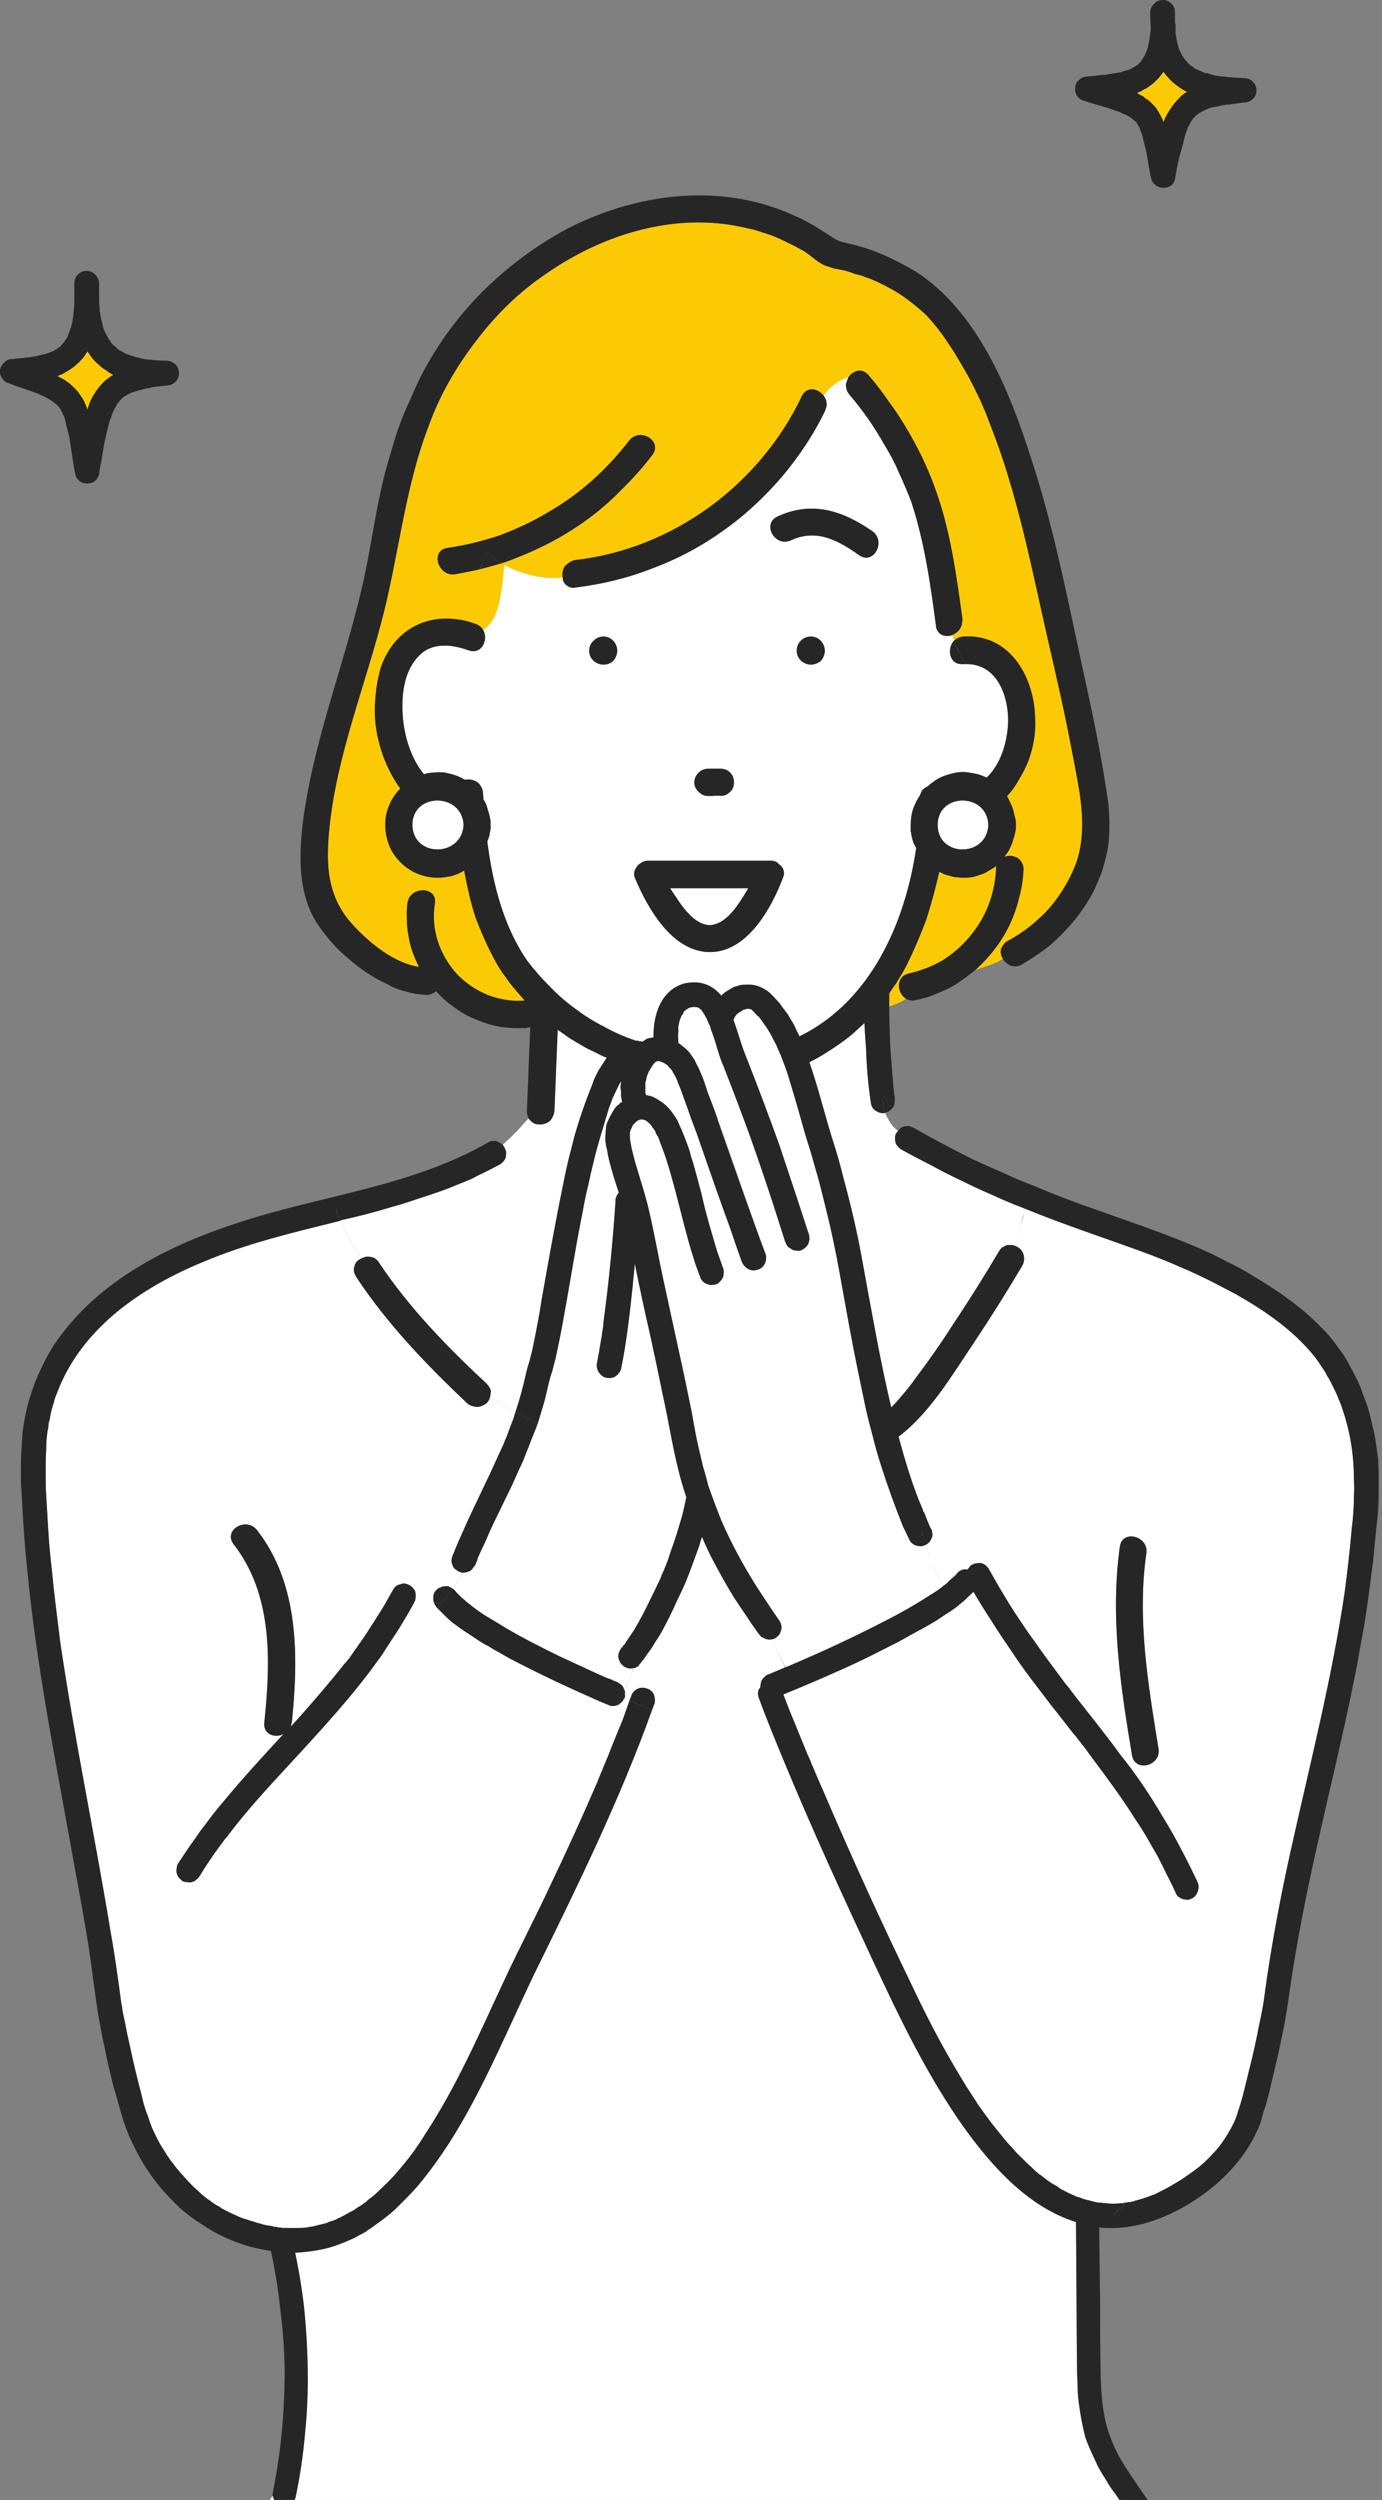 <svg version="1.2" xmlns="http://www.w3.org/2000/svg" viewBox="0 0 251 454" width="251" height="454">
	<rect x="0" y="0" width="251" height="454" fill="#808080" stroke="none"/>
	<title>lady-bnr-img (1)-svg</title>
	<defs>
		<clipPath clipPathUnits="userSpaceOnUse" id="cp1">
			<path d="m0 0h250.43v465h-250.43z"/>
		</clipPath>
	</defs>
	<style>
		.s0 { fill: #ffffff } 
		.s1 { fill: #fbca04 } 
		.s2 { fill: #262626 } 
	</style>
	<g id="Clip-Path: Group_810" clip-path="url(#cp1)">
		<g id="Group_810">
			<path id="Path_1616" class="s0" d="m201.5 385.5c-3.3 0.1-2.5 32.9-2.5 35.7-0.1 18.8-2.3 28.2 12.7 40.1-28.3-0.2-56.7 0-85 0h-56.6c-2.5 0-24.3-2.1-25.6 0l8-12.9 1.3-29.2-3.1-28z"/>
			<path id="Path_1617" class="s0" d="m168.2 280.5q0.3 1 0.6 2 0.4 0.9 0.7 1.9 0.4 0.9 0.9 1.8 0.4 0.9 0.9 1.8l-0.2 0.2q-0.4 0.3-0.8 0.6-0.9 0.6-1.8 1.2c-2.8 1.8-5.8 3.4-8.7 4.9-5.5 2.8-11.2 5.4-16.9 7.8l-0.2 0.1c-1-1.6-1.7-3.4-2.6-5.1q0.1 0 0.2 0 0.1 0 0.2-0.1 0.1 0 0.2 0 0.1-0.1 0.1-0.1 0.4-0.3 0.7-0.6 0.3-0.4 0.4-0.8 0.1-0.4 0-0.9 0-0.4-0.3-0.8-1.4-2-2.7-4-2.7-4-5-8.3-1.6-3-3-6.2v-0.1l-0.2-0.4q-0.1-0.4-0.3-0.8-0.3-0.8-0.6-1.6-0.6-1.6-1.2-3.3-0.4-1.7-0.9-3.3-0.4-1.7-0.8-3.4-0.4-1.7-0.7-3.3-0.3-1.7-0.6-3.4-1.1-5.5-2.3-10.9-1.3-6-2.6-11.9c-1.1-5-1.9-9.9-3.1-14.8-0.6-2.3-1.3-4.5-2-6.8q-0.4-1.3-0.7-2.6-0.2-0.7-0.3-1.3-0.1-0.4-0.1-0.8c-0.1-0.2 0 0.2 0 0.2q0-0.1 0-0.1 0-0.1 0-0.1 0-0.1 0-0.2-0.1 0-0.1-0.1 0-0.1 0-0.3 0-0.1 0-0.3 0-0.1 0-0.3 0-0.1 0-0.3 0 0 0 0 0 0 0-0.1 0.1-0.3 0.2-0.6c0 0.1 0.2-0.3 0.2-0.4 0-0.1 0.2-0.2 0.2-0.4 0.1 0 0.1-0.1 0.2-0.1q0.1-0.1 0.2-0.3 0.1 0 0.2-0.1v-0.1q0 0 0.1 0 0.1-0.1 0.3-0.2 0 0 0 0 0.1 0 0.1 0 0 0 0 0 0 0 0.1 0v-0.1q0.1 0 0.1 0 0 0 0 0 0.1 0 0.1 0 0 0 0 0 0.2 0 0.3 0 0.2 0 0.3 0.1h0.1 0.1q0.2 0.2 0.4 0.3 0.1 0.1 0.2 0.2 0.3 0.2 0.5 0.5 0 0 0 0 0 0 0 0 0 0 0 0 0 0 0 0 0.1 0.2 0.1 0.2h0.1q0.1 0.3 0.3 0.5 0.1 0.2 0.2 0.3 0.1 0.2 0.1 0.4 0.1 0.1 0.2 0.3 0.1 0.2 0.2 0.3 0.1 0.3 0.2 0.5c0 0 0.1 0.2 0.1 0.3q0.3 0.8 0.6 1.6c0.8 2.1 1.4 4.3 2 6.5 1.2 4.4 2.2 8.9 3.6 13.3q0.5 1.6 1.1 3.1 0.1 0.4 0.3 0.7 0.3 0.4 0.6 0.6 0.4 0.2 0.8 0.3 0.4 0.1 0.8 0 0 0 0.1 0 0 0 0 0 0 0 0.1 0 0 0 0 0 0.5-0.1 0.8-0.4 0.3-0.3 0.6-0.7 0.2-0.4 0.2-0.8 0.1-0.4 0-0.9-0.6-1.6-1.2-3.3-0.5-1.7-1-3.5-0.5-1.7-0.9-3.4-0.5-1.7-0.9-3.5 0-0.2-0.1-0.4c-0.6-2.1-1.1-4.3-1.8-6.4q-0.2-0.8-0.5-1.7-0.3-0.8-0.6-1.6-0.3-0.7-0.6-1.5-0.4-0.8-0.7-1.6-0.4-0.7-0.9-1.4-0.5-0.7-1.1-1.3-0.6-0.6-1.3-1-0.7-0.5-1.4-0.8-0.2 0-0.3-0.1-0.1 0-0.3 0-0.1-0.1-0.2-0.1-0.2 0-0.3 0 0-0.1 0-0.2-0.1-0.1-0.1-0.3 0-0.2 0-0.3 0-0.2 0-0.3 0-0.2 0-0.4 0-0.3 0-0.7 0 0 0-0.1 0.1-0.2 0.1-0.3 0.1-0.5 0.2-0.9 0.1-0.2 0.2-0.4 0-0.1 0-0.1 0.2-0.5 0.5-0.9 0.1-0.2 0.3-0.4 0-0.1 0.1-0.2 0.1-0.1 0.1-0.2 0.1-0.1 0.2-0.1 0-0.1 0.1-0.2 0.1-0.1 0.1-0.1 0.1 0 0.1 0 0 0 0 0 0 0 0 0 0 0 0 0l-0.2 0.1q0.1-0.1 0.3-0.1l0.1-0.1q0.1 0 0.2 0h0.1 0.1c0 0.1 0.5 0.2 0.5 0.2q0.1 0 0.2 0.1 0.1 0 0.2 0.1 0.1 0 0.2 0.1 0 0.1 0.1 0.1c0.1 0.1 0.3 0.2 0.3 0.3q0.2 0.2 0.4 0.4 0.1 0 0.1 0.1l0.1 0.1q0.2 0.2 0.3 0.5 0.4 0.6 0.7 1.3l0.1 0.1q0 0.1 0 0.1 0.1 0.3 0.2 0.6 0.3 0.6 0.5 1.2 0.5 1.4 1 2.8 0.9 2.6 1.9 5.2 1.9 5.5 3.8 10.9 1.1 3.1 2.2 6.1 1 3.1 2.2 6.1c0.1 0.5 0.5 1 1 1.3 0.5 0.3 1.1 0.4 1.7 0.2 0.6-0.1 1.1-0.5 1.4-1 0.3-0.5 0.3-1.1 0.2-1.7-2.9-7.9-5.6-15.8-8.4-23.7q-0.3-0.7-0.5-1.3-0.8-2.3-1.7-4.6-0.2-0.7-0.4-1.4-0.3-0.8-0.6-1.5-0.3-0.7-0.6-1.4-0.4-0.7-0.7-1.4-0.3-0.5-0.6-0.9-0.3-0.5-0.7-0.9-0.4-0.4-0.8-0.7-0.4-0.4-0.9-0.7 0 0 0-0.1 0 0 0-0.1 0 0 0-0.1 0 0 0-0.1-0.1-0.8 0-1.6 0-0.3 0-0.7 0-0.2 0-0.3v-0.1q0.1-0.1 0.1-0.3 0-0.1 0.1-0.3 0-0.1 0-0.3 0.1-0.1 0.1-0.3 0.1-0.2 0.2-0.4 0-0.1 0-0.1c0.1-0.2 0.4-0.5 0.5-0.7q0-0.1 0-0.1 0 0 0 0 0 0 0 0 0 0 0 0v-0.1q0.2-0.2 0.4-0.3 0.1-0.1 0.3-0.2 0.1-0.1 0.3-0.2 0.3-0.1 0.6-0.1 0.2 0 0.4 0 0.1 0 0.2 0 0.2 0 0.5 0.1 0.1 0.1 0.2 0.2 0.2 0.2 0.4 0.3v0.1q0.1 0.2 0.3 0.4 0.3 0.5 0.6 1.1 0.1 0.2 0.2 0.5 0.1 0.1 0.1 0.3 0.1 0 0.1 0 0 0 0 0 0 0.1 0 0.1 0 0 0 0c0.2 0.3 0.3 0.7 0.4 0.9q0.4 1.3 0.8 2.6c0.4 1.4 0.8 2.8 1.4 4.1 1.9 4.9 3.8 9.8 5.6 14.8q1.6 4.8 3.2 9.6 1.2 3.7 2.4 7.5 0.2 0.4 0.4 0.8 0.3 0.3 0.7 0.5 0.4 0.3 0.8 0.3 0.5 0.1 0.9 0 0.2-0.1 0.4-0.2 0.2-0.1 0.4-0.3 0.2-0.1 0.3-0.3 0.2-0.2 0.3-0.4 0.1-0.2 0.1-0.4 0.1-0.2 0.1-0.4 0.1-0.2 0-0.4 0-0.2 0-0.4c-1.8-5.4-3.6-10.8-5.4-16.2-1.9-5.3-3.8-10.5-5.9-15.7-1-2.3-1.6-4.8-2.5-7.2q0-0.1 0.1-0.1 0 0 0 0 0 0 0-0.1 0 0 0 0 0 0 0 0c0.1-0.1 0.1-0.2 0.1-0.3q0.1-0.1 0.2-0.2c0.2-0.3-0.1 0.1-0.1 0.1 0-0.2 0.7-0.7 0.8-0.8q0 0 0.1 0 0.3-0.2 0.5-0.3l0.1-0.1q0.2-0.1 0.5-0.1 0-0.1 0.1-0.1 0 0 0.1 0 0 0 0 0 0 0 0 0 0 0 0 0 0.1 0 0.1 0 0.1 0 0.1 0 0.1 0 0.1 0 0 0 0.1 0h0.1q0 0 0 0.1 0 0 0.1 0 0 0 0 0 0.1 0 0.1 0 0.1 0.1 0.2 0.1 0 0 0 0.1 0.1 0 0.1 0 0 0 0 0.1 0.1 0 0.1 0 0.2 0.2 0.4 0.4 0.2 0.2 0.3 0.4 0.2 0.2 0.4 0.4 0.2 0.2 0.3 0.4h0.1v0.1q0.2 0.2 0.3 0.4 0.4 0.5 0.7 1 0.3 0.5 0.6 1 0.3 0.5 0.6 1 0.2 0.5 0.5 1.1 0.2 0.5 0.5 1l0.1 0.4 0.2 0.4q0.2 0.6 0.4 1.1 0.5 1.3 0.9 2.5 0.8 2.3 1.5 4.7c0.8 3 1.6 5.9 2.5 8.9q0.8 2.7 1.6 5.5 0.8 2.8 1.4 5.6 0.7 2.8 1.3 5.7 0.6 2.8 1.1 5.7c1.2 6.2 2.3 12.4 3.5 18.6q0.5 2.4 1.1 4.8 0.6 2.9 1.3 5.7 0.7 2.9 1.6 5.7 0.9 2.8 1.9 5.6 1 2.8 2.1 5.5 0.6 1.3 1.2 2.5 0.2 0.4 0.6 0.7 0.3 0.2 0.7 0.3 0.4 0.1 0.9 0.1 0.4-0.1 0.8-0.3"/>
			<path id="Path_1618" class="s0" d="m130.9 275.8q0 0 0 0z"/>
			<path id="Path_1619" class="s0" d="m130.9 275.8c-0.1-0.1-0.1-0.3 0 0"/>
			<path id="Path_1620" class="s1" d="m12.6 69.6q-0.4-0.2-0.7-0.5-0.4-0.2-0.7-0.4-0.4-0.3-0.8-0.4 0.5-0.2 1-0.5 0.5-0.2 1-0.5 0.5-0.3 0.9-0.6 0.4-0.3 0.8-0.7 0.3-0.3 0.5-0.5 0.3-0.3 0.5-0.6 0.2-0.2 0.4-0.5 0.2-0.3 0.4-0.6 0.4 0.6 0.9 1.3 0.5 0.6 1.1 1.1 0.6 0.6 1.3 1 0.7 0.5 1.4 0.8-0.2 0.2-0.4 0.3-0.2 0.1-0.4 0.3-0.2 0.1-0.4 0.3-0.2 0.1-0.4 0.3-0.5 0.5-1 1.1-0.5 0.6-0.9 1.3-0.4 0.6-0.7 1.3-0.3 0.7-0.5 1.5-0.2-0.6-0.5-1.2-0.2-0.6-0.6-1.1-0.3-0.5-0.7-1-0.4-0.5-0.9-1-0.3-0.2-0.6-0.5z"/>
			<path id="Path_1621" class="s1" d="m207.6 17.5q-0.2-0.1-0.4-0.2-0.2-0.1-0.3-0.2-0.2-0.1-0.4-0.2 0.3-0.1 0.7-0.3 0.3-0.2 0.6-0.4 0.4-0.1 0.7-0.3 0.3-0.3 0.6-0.5 0.3-0.2 0.6-0.5 0.3-0.3 0.6-0.6 0.3-0.3 0.5-0.6 0.3-0.3 0.5-0.7 0.4 0.6 0.9 1.1 0.5 0.6 1 1 0.6 0.5 1.2 0.9 0.6 0.4 1.2 0.7-0.2 0.1-0.4 0.2-0.7 0.5-1.2 1.1-0.6 0.6-1.1 1.3-0.5 0.7-0.9 1.4-0.4 0.7-0.7 1.5-0.1-0.3-0.2-0.6-0.3-0.6-0.6-1.1-0.3-0.6-0.7-1-0.4-0.5-0.9-1-0.4-0.4-1-0.7-0.1-0.2-0.3-0.3z"/>
			<path id="Path_1622" class="s1" d="m113.3 298.8q0 0 0 0-0.1 0-0.1 0 0 0.1 0 0.1 0 0 0 0 0 0 0-0.1h0.1c0 0 0 0 0 0z"/>
			<path id="Path_1623" class="s1" d="m113.3 298.8l0.1-0.1v-0.1q0 0.1-0.1 0.2z"/>
			<path id="Path_1624" class="s0" d="m199.4 404.4q-0.2 0.2-0.4 0.3h-131.7q1.2-0.8 2.3-1.6 1.1-0.9 2.1-1.8 1-1 2-2 1-1 1.9-2c7-8.2 11.8-18.1 16.3-27.8 2.1-4.5 4.1-9 6.3-13.4 3.5-7.1 7-14.3 10.3-21.5 3.6-7.9 7-15.9 9.9-24q0.2 0 0.3 0.1-0.1-0.1-0.3-0.1 0.1-0.1 0.1-0.2 0.2-0.6 0.4-1.1c0.1-0.5 0.1-1.1-0.2-1.7-0.3-0.5-0.8-0.9-1.4-1-0.6-0.2-1.2-0.1-1.7 0.2-0.5 0.3-0.9 0.8-1 1.4q-0.2 0.3-0.3 0.7-0.5-0.2-1-0.4 0.1 0 0.1-0.1 0 0 0 0 0-0.1 0.1-0.1 0-0.1 0-0.1 0-0.2 0-0.3 0-0.2 0-0.4 0-0.1 0-0.3 0-0.1-0.1-0.3 0.3-0.4 0.5-0.9 0.2-0.5 0.4-1 0.2-0.5 0.4-1 0.2-0.5 0.4-1.1 0.1 0 0.3 0 0.1-0.1 0.2-0.2 0.2 0 0.3-0.1 0.1-0.1 0.2-0.3 0.8-0.9 1.5-2 0.8-1 1.4-2.1 0.7-1 1.3-2.1 0.6-1.2 1.2-2.3 0.8-1.6 1.5-3.2 0.8-1.6 1.5-3.2 0.7-1.7 1.3-3.4 0.6-1.6 1.2-3.3 0.2-0.8 0.5-1.6 0.8 1.9 1.7 3.7 1 1.9 2 3.7 1 1.8 2.1 3.5 1.1 1.8 2.3 3.5 1.1 1.6 2.2 3.2 0.2 0.2 0.4 0.5 0.3 0.2 0.6 0.3 0.3 0.2 0.6 0.2 0.4 0.1 0.7 0c0.9 1.7 1.6 3.5 2.5 5.1l-0.7 0.3q-0.6 0.2-1.1 0.5-0.5 0.2-1 0.4-0.4 0.1-0.7 0.3-0.3 0.3-0.6 0.6-0.2 0.3-0.3 0.7-0.1 0.4-0.1 0.8-0.1 0.1-0.2 0.4-0.1 0.2-0.2 0.5 0 0.2 0 0.5 0 0.2 0.1 0.5c1.5 4.1 3.2 8.2 4.9 12.3 5.1 12.1 10.5 24 16 35.8 4.8 10.3 9.8 20.7 16.5 30 5.8 8.2 13.7 16.7 24.2 18z"/>
			<path id="Path_1625" fill-rule="evenodd" class="s0" d="m245.9 268.7q0.1 1.5 0 2.9 0 1.5-0.1 3-0.1 1.5-0.3 3-0.5 5.8-1.3 11.7c-2.3 15.5-6.2 30.7-9.6 46-1.7 7.9-3.3 15.9-4.5 23.9q-0.2 1.4-0.4 2.9-0.1 0.7-0.2 1.4c0 0.1-0.1 0.5-0.1 0.6q-0.3 1.8-0.6 3.5-0.9 4.3-2 8.6c-0.6 2.4-1.1 4.8-1.9 7.1q-0.3 1.1-0.8 2.2-0.5 1-1.1 2-0.6 1-1.3 1.9-0.7 1-1.5 1.8-0.8 0.9-1.7 1.7-0.9 0.8-1.9 1.5-0.9 0.7-2 1.4-1 0.6-2 1.2-1.1 0.6-2.2 1.1-0.5 0.3-0.9 0.5h-0.1q-0.3 0.1-0.5 0.2-0.5 0.2-0.9 0.3-0.4 0.2-0.9 0.3-0.4 0.1-0.9 0.2-0.4 0.2-0.9 0.3-0.4 0-0.8 0.1h-0.2l-0.3 0.1q-0.8 0-1.7 0.1-0.8 0-1.6-0.1-0.4 0-0.8-0.1-0.3 0-0.5 0-0.4-0.1-0.8-0.2-0.4-0.1-0.8-0.2-0.4-0.1-0.8-0.2-0.4-0.1-0.7-0.3-0.4-0.1-0.8-0.2c-0.1-0.1-0.3-0.2-0.4-0.2q-0.8-0.3-1.5-0.7-0.4-0.2-0.8-0.4-0.4-0.2-0.7-0.5-0.4-0.2-0.7-0.4-0.4-0.3-0.8-0.5-0.6-0.4-1.2-0.9c-0.1-0.1-0.5-0.4-0.6-0.4q-0.3-0.3-0.7-0.6-0.7-0.7-1.4-1.3-0.7-0.7-1.4-1.4-0.7-0.7-1.3-1.4-0.7-0.7-1.3-1.4-1.3-1.6-2.6-3.2-1.2-1.6-2.4-3.3-1.1-1.7-2.2-3.4-1.1-1.8-2.1-3.5c-2.9-4.9-5.5-10-7.9-15.1q-8.4-17.4-16-35.1-0.8-1.8-1.6-3.7l-0.3-0.8-0.2-0.3v-0.1q-0.3-0.8-0.7-1.6-1-2.6-2.1-5.2-1.2-2.8-2.3-5.7 0-0.1 0-0.1 4.7-1.9 9.4-4 2.3-1 4.6-2.1 2.3-1.1 4.6-2.3 2.3-1.1 4.5-2.4 2.3-1.2 4.5-2.5 0.9-0.6 1.8-1.2 1-0.6 1.8-1.2 0.9-0.7 1.7-1.4 0.9-0.8 1.6-1.6 1.6 2.8 3.3 5.4 1.7 2.7 3.5 5.2 1.7 2.6 3.6 5.2 1.9 2.5 3.9 4.9 1.9 2.6 3.9 5.1l0.9 1.2 0.5 0.6v0.1l0.4 0.4q1 1.3 1.9 2.6c2.6 3.4 5.2 7 7.6 10.7q1 1.6 2 3.2 0.9 1.7 1.9 3.4 0.9 1.7 1.7 3.4 0.9 1.7 1.7 3.5 0.2 0.4 0.5 0.6 0.4 0.3 0.8 0.4 0.5 0.1 0.9 0.1 0.4-0.1 0.8-0.3 0.4-0.3 0.7-0.6 0.2-0.4 0.3-0.8 0.1-0.4 0.1-0.9-0.1-0.4-0.3-0.8-1.4-3-3-6-1.5-3-3.3-5.8-1.7-2.9-3.6-5.7-1.9-2.8-4-5.4c-2.6-3.6-5.4-7.1-8.1-10.5q-0.5-0.7-1-1.3-0.1-0.2-0.2-0.3l-0.1-0.1-0.5-0.6q-1-1.4-2-2.7-1.9-2.6-3.8-5.3-1.1-1.5-2.2-3.1-1.1-1.6-2.1-3.2-1-1.7-2-3.3-0.9-1.7-1.9-3.4-0.2-0.3-0.5-0.6-0.4-0.3-0.8-0.4-0.5-0.1-0.9 0-0.4 0-0.8 0.2-0.2 0.1-0.3 0.2-0.1 0.1-0.2 0.2-0.1 0.2-0.2 0.3-0.1 0.1-0.2 0.2-0.2 0-0.5 0-0.2 0-0.5 0.1-0.2 0.1-0.4 0.2-0.3 0.2-0.4 0.3-0.3 0.4-0.6 0.7-0.3 0.2-0.6 0.5-0.3 0.3-0.6 0.6-0.3 0.2-0.6 0.5l-0.2 0.1q-0.5-0.9-0.9-1.8-0.5-0.9-0.9-1.8-0.4-1-0.7-1.9-0.3-1-0.6-2 0 0 0 0 0.4-0.2 0.7-0.6 0.2-0.3 0.4-0.8 0.1-0.4 0-0.8 0-0.5-0.3-0.8-0.6-1.4-1.1-2.7l-0.1-0.2-0.1-0.1q-0.1-0.3-0.2-0.6-0.3-0.7-0.6-1.4-1.1-2.8-2-5.7-0.9-2.9-1.7-5.9c5.7-4.3 9.8-11.3 13.7-17.1q4.6-6.9 8.8-14 0.3-0.6 0.3-1.2 0-0.7-0.3-1.3-0.3-0.5-0.9-0.9-0.6-0.3-1.2-0.3 0.5-0.8 0.9-1.6 0.4-0.7 0.7-1.6 0.3-0.8 0.6-1.7 0.2-0.8 0.3-1.7c7.1 2.9 14.2 5.2 21.3 7.8q2.2 0.8 4.4 1.7 2.1 0.8 4.2 1.8 2.2 1 4.2 2 2.1 1.1 4.2 2.2c5.3 3 10.4 6.5 14.3 11.2q0.3 0.5 0.6 0.9 0.3 0.4 0.6 0.9 0.3 0.4 0.6 0.9 0.3 0.4 0.5 0.9 0.4 0.6 0.7 1.2 0.3 0.6 0.6 1.2 0.3 0.6 0.6 1.3 0.2 0.6 0.5 1.2 0.5 1.4 0.9 2.7 0.4 1.4 0.7 2.7 0.3 1.4 0.5 2.8 0.2 1.4 0.3 2.8 0.1 1.5 0.1 3zm-35.5 48.8c-1.9-11.7-3.9-23.6-2.2-35.4 0.5-3.1-4.3-4.4-4.8-1.3-1.8 12.8 0.1 25.4 2.2 38 0.6 3.2 5.4 1.8 4.8-1.3z"/>
			<path id="Path_1626" class="s0" d="m185.9 219.4l0.2 0.1q-0.1 0.9-0.4 1.7-0.2 0.9-0.5 1.7-0.3 0.9-0.7 1.7-0.4 0.7-0.9 1.5-0.3 0-0.7 0-0.3 0.1-0.6 0.3-0.3 0.1-0.5 0.3-0.3 0.3-0.4 0.6-3.9 6.6-8.2 13c-2.2 3.5-4.5 6.8-7 10.1q-0.5 0.7-1 1.3-0.5 0.7-1.1 1.4-0.5 0.6-1.1 1.3-0.6 0.6-1.2 1.2 0-0.2 0-0.3c-1.9-8-3.3-16.1-4.8-24.2q-0.5-2.9-1.1-5.9-0.6-2.9-1.3-5.8-0.7-2.9-1.5-5.8-0.7-2.9-1.6-5.7c-1.6-5-2.8-10.1-4.5-15q1.4-0.7 2.7-1.5 1.3-0.8 2.6-1.7 1.3-0.9 2.5-1.9 1.1-1 2.2-2 0.1 2.3 0.3 4.7c0.1 3.3 0.4 6.7 0.9 10q0.1 0.4 0.3 0.7 0.3 0.4 0.7 0.6 0.3 0.2 0.7 0.3 0.4 0.1 0.9 0 0.1 0.5 0.4 0.9 0.2 0.4 0.5 0.9 0.3 0.4 0.6 0.8 0.4 0.3 0.8 0.7-0.4 0.4-0.5 0.8-0.1 0.5 0 1 0 0.4 0.3 0.8 0.3 0.4 0.7 0.7 2.7 1.5 5.5 2.9 2.7 1.5 5.5 2.8 2.8 1.4 5.6 2.6 2.8 1.3 5.7 2.4"/>
			<path id="Path_1627" fill-rule="evenodd" class="s0" d="m170.3 114.6q0.3 0.5 0.8 0.7 0.4 0.2 1 0.2 0.5 0 0.9-0.2 0.1 0.5 0.3 1c-1.4 1.5-0.9 4.5 1.6 4.3q0.3 0 0.5 0c5.5-0.1 7.7 5.4 7.7 10.4-0.1 3.8-1.3 7.7-3.9 10.3q-0.5-0.3-1-0.5-0.6-0.2-1.1-0.3-0.5-0.1-1.1-0.2-0.5-0.1-1.1-0.1-0.9 0-1.7 0.2-0.9 0.2-1.7 0.5-0.9 0.3-1.6 0.8-0.8 0.5-1.4 1.1-0.3 0.1-0.5 0.3-0.2 0.1-0.4 0.3-0.2 0.2-0.3 0.5-0.1 0.2-0.2 0.5-0.4 0.6-0.7 1.2-0.4 0.7-0.6 1.4-0.2 0.7-0.3 1.4-0.1 0.7-0.1 1.4 0 0.6 0 1.1 0.1 0.5 0.2 1.1 0.1 0.5 0.3 1 0.2 0.5 0.5 1c-2 13.7-8.3 27.7-20.8 34q-0.2 0.1-0.4 0.3-0.5-1.1-1-2.2-0.6-1-1.2-2-0.7-0.9-1.4-1.8-0.8-1-1.6-1.8-0.5-0.5-1.2-0.9-0.7-0.4-1.4-0.6-0.8-0.2-1.5-0.2-0.8 0-1.6 0.1-0.4 0.2-0.9 0.3-0.4 0.2-0.9 0.5-0.4 0.2-0.8 0.5-0.4 0.3-0.7 0.6-0.6-0.7-1.4-1.3-0.7-0.5-1.6-0.8-0.9-0.3-1.9-0.3-0.9 0-1.8 0.2c-4.3 1.2-5.7 5.8-5.6 9.8q-0.3 0-0.5 0.1-0.3 0-0.6 0.1-0.2 0.1-0.5 0.3-0.2 0.1-0.4 0.3-0.2-0.1-0.3-0.1-0.2 0-0.3 0-0.2-0.1-0.3-0.1-0.2 0-0.3 0-3-1-5.7-2.5-2.8-1.4-5.3-3.3-2.5-1.8-4.7-4.1-2.2-2.2-4.1-4.7c-4.3-6.3-6.2-13.9-7.2-21.6q0.1-0.2 0.2-0.5 0.1-0.3 0.2-0.6 0-0.3 0.1-0.6 0-0.2 0.1-0.5 0-0.2 0-0.4 0-0.2 0-0.4 0-0.2 0-0.3 0-0.2 0-0.4-0.1-0.5-0.2-1-0.1-0.5-0.3-1-0.1-0.5-0.3-1-0.2-0.5-0.5-0.9 0-0.6-0.1-1.3 0-0.5-0.3-1-0.3-0.6-0.8-0.9-0.5-0.3-1-0.4-0.6-0.1-1.2 0-0.8-0.5-1.7-0.8-0.9-0.3-1.9-0.5-1-0.1-1.9 0-1 0-1.9 0.3c-2.8-3.4-4-8.4-3.9-12.7 0-3 0.7-6.5 2.9-8.8 2.5-2.5 6-2.1 9.1-1 3 1.1 4.3-3.7 1.3-4.8q-0.8-0.3-1.6-0.5 0.1-1.2 0.3-2.4 0.2-1.2 0.5-2.4 0.3-1.1 0.7-2.3 0.3-1.2 0.8-2.3 2-0.5 4-1.1 1.2 0.7 2.6 1.2 1.3 0.6 2.7 0.9 1.4 0.4 2.9 0.5 1.4 0.1 2.9 0 0 0.5 0.2 0.8 0.2 0.4 0.5 0.6 0.4 0.3 0.8 0.4 0.4 0.1 0.8 0c4.8-0.6 9.5-1.7 14.1-3.5 4.5-1.7 8.8-4 12.7-6.8 4-2.8 7.5-6.1 10.7-9.8 3.1-3.7 5.8-7.7 7.9-12.1q0.1-0.3 0.2-0.7 0.1-0.3 0-0.7 0-0.4-0.2-0.7-0.1-0.3-0.3-0.6 0.4-0.6 0.9-1.1 0.5-0.5 1.1-0.9 0.5-0.5 1.2-0.8 0.6-0.3 1.3-0.5-0.2 0.4-0.3 0.8-0.2 0.4-0.2 0.8 0.1 0.4 0.2 0.8 0.2 0.5 0.5 0.8 1.8 2.1 3.4 4.4 1.6 2.3 3 4.8 1.5 2.4 2.6 5 1.2 2.6 2.2 5.2c2.4 7.3 3.5 15 4.5 22.6q0.1 0.5 0.3 0.9zm5.5 6.5q-0.2-0.3-0.4-0.5 0.2 0.2 0.4 0.5zm-48.9 19.2c-0.5 0.5-0.8 1.1-0.8 1.8 0 0.6 0.3 1.3 0.8 1.7 0.5 0.5 1.1 0.8 1.8 0.8q0.5 0 1.1-0.1h-0.1c0.4 0 0.8 0 1.1 0 0.7 0.1 1.3-0.2 1.8-0.7 0.5-0.4 0.7-1.1 0.7-1.7 0-0.7-0.2-1.3-0.7-1.8-0.5-0.5-1.1-0.7-1.8-0.7q-0.5 0-1.1 0c-0.3 0-0.7 0-1 0-0.7 0-1.3 0.2-1.8 0.7zm-16.3-19.8q0.4-0.2 0.8-0.5 0.3-0.4 0.5-0.9 0.2-0.4 0.2-0.9c0-1.1-0.6-2-1.5-2.4-1-0.4-2.1-0.2-2.8 0.6-0.8 0.7-1 1.8-0.6 2.7 0.4 1 1.3 1.6 2.4 1.6q0.5 0 1-0.2zm31.8 38.2q0-0.3-0.1-0.7-0.1-0.3-0.3-0.6-0.3-0.3-0.6-0.5-0.1-0.2-0.3-0.3-0.2-0.1-0.4-0.2-0.2 0-0.4-0.1-0.3 0-0.5 0h-22.1c-1.4 0-3 1.6-2.4 3.1 2.3 5.5 6.7 13.3 13.4 13.5 6.9 0.2 11.4-7.9 13.5-13.5q0.2-0.3 0.2-0.7zm5.8-38.2q0.5-0.2 0.9-0.5 0.3-0.4 0.5-0.9 0.2-0.4 0.2-0.9c0-1.1-0.6-2-1.6-2.4-0.9-0.4-2-0.2-2.8 0.5-0.7 0.8-0.9 1.9-0.5 2.8 0.4 1 1.3 1.6 2.4 1.6q0.5 0 0.9-0.2zm10.3-23.9c-5.5-3.9-11-5.7-17.3-2.8-2.9 1.4-0.4 5.7 2.5 4.3 4.6-2.1 8.5 0 12.3 2.7 2.6 1.9 5-2.4 2.5-4.2z"/>
			<path id="Path_1628" class="s1" d="m195.6 156.3q-0.8 2.3-2.1 4.5-1.2 2.1-2.8 4-1.6 1.8-3.6 3.4-1.9 1.5-4.1 2.7-0.4 0.2-0.7 0.6-0.3 0.3-0.4 0.8-0.2 0.5-0.1 1 0.1 0.4 0.4 0.8-0.6 0.4-1.2 0.7-0.6 0.2-1.3 0.5-0.6 0.2-1.2 0.4-0.7 0.3-1.3 0.4 1.9-1.7 3.5-3.8 1.6-2.1 2.7-4.4 1.1-2.4 1.7-4.9 0.7-2.5 0.7-5.1 0.1-0.7-0.2-1.2-0.3-0.6-0.9-0.9-0.5-0.3-1.1-0.4-0.6 0-1.2 0.2 0.4-0.5 0.8-1.1 0.3-0.6 0.6-1.3 0.2-0.6 0.4-1.3 0.2-0.6 0.2-1.3 0.1-0.2 0.1-0.4 0-0.2 0-0.4 0-0.2 0-0.4 0-0.1-0.1-0.3 0-0.6-0.2-1.2-0.1-0.6-0.3-1.1-0.2-0.6-0.5-1.1-0.2-0.6-0.5-1.1 1.2-1.4 2.2-3.1 1-1.6 1.7-3.4 0.7-1.9 1-3.8 0.3-1.9 0.2-3.8c-0.1-7.5-4.6-15.5-13.1-14.9q-0.2 0-0.4 0.1-0.2 0-0.4 0.1-0.3 0.1-0.4 0.3-0.2 0.1-0.4 0.2-0.2-0.5-0.3-1 0.5-0.2 0.8-0.5 0.4-0.3 0.6-0.7 0.3-0.4 0.3-0.8 0.1-0.5 0.1-0.9c-1.1-8-2.2-16.2-5-23.8q-1-2.8-2.3-5.5-1.3-2.7-2.8-5.2-1.5-2.6-3.3-5-1.7-2.5-3.6-4.7c-1.2-1.5-2.9-0.9-3.7 0.3q-0.7 0.2-1.3 0.5-0.6 0.3-1.2 0.8-0.6 0.4-1.1 0.9-0.5 0.5-0.9 1.1c-1.1-1.3-3.1-1.7-4 0.2-7.6 16-23.4 27.7-41.1 29.7q-0.6 0.1-1 0.4-0.5 0.3-0.9 0.7-0.3 0.5-0.4 1-0.1 0.6 0 1.1-1.5 0.1-2.9 0-1.5-0.1-2.9-0.5-1.4-0.3-2.7-0.8-1.4-0.6-2.6-1.3 4.1-1.4 7.9-3.3 3.8-1.9 7.3-4.4 3.5-2.5 6.5-5.6 3.1-3 5.7-6.4c1.9-2.6-2.4-5.1-4.3-2.5q-3 3.9-6.7 7.2-3.6 3.2-7.9 5.7-4.2 2.5-8.8 4.2-4.7 1.6-9.5 2.3c-3.2 0.4-1.8 5.2 1.3 4.8 1.5-0.3 7.6-3 9.1-3.4-0.9 15.6-4.1 11.6-4.5 14.9-6.8-1.7-15.5-1.7-18 5.3q-0.8 2.7-1 5.5-0.3 2.8 0.1 5.6 0.4 2.7 1.4 5.4 1 2.6 2.5 4.9 0.3 0.4 0.5 0.7c-1.3 1.3-2.2 3-2.6 4.9-0.3 1.8-0.1 3.7 0.6 5.5 0.7 1.7 2 3.2 3.5 4.2 1.6 1.1 3.5 1.6 5.3 1.6q0.7 0 1.3-0.1 0.6-0.1 1.2-0.2 0.6-0.2 1.2-0.4 0.6-0.3 1.1-0.6 0.4 2.2 0.9 4.3 0.5 2.2 1.2 4.3 0.8 2.1 1.7 4.1 0.9 2 2 4 0.5 0.9 1.1 1.8 0.7 0.9 1.3 1.8 0.7 0.9 1.4 1.7 0.7 0.8 1.4 1.6c-2.3 0.2-4.6-0.2-6.7-1-2.2-0.9-4.1-2.2-5.7-3.9-1.5-1.7-2.7-3.7-3.4-5.9-0.7-2.3-0.9-4.6-0.5-6.9 0.4-3.1-4.6-3.1-5 0q-0.2 1.5-0.1 3 0 1.5 0.3 3 0.2 1.4 0.7 2.8 0.5 1.4 1.2 2.8c-4.5-0.7-8.7-4.2-11.7-7.3-4.1-4.3-5.1-9-4.8-14.9 0.7-13.7 6.1-27 9.6-40.2 3.2-11.9 4.2-24.2 8.6-35.7q1.5-4.2 3.7-8.1 2.2-3.9 4.9-7.4 2.7-3.6 5.9-6.7 3.2-3.1 6.9-5.6c9.9-6.9 22.4-10.9 34.4-8.7q1.1 0.2 2.2 0.5 1.1 0.2 2.1 0.5 1.1 0.4 2.1 0.7 1 0.4 2.1 0.9 0.5 0.2 1 0.4 0.5 0.3 1 0.5 0.5 0.3 0.9 0.6 0.5 0.3 1 0.5c1.3 0.8 2.4 2 3.8 2.6q0.3 0.1 0.6 0.2 0.3 0.1 0.6 0.2 0.3 0.1 0.6 0.2 0.3 0 0.6 0.1 0.8 0.1 1.5 0.3 0.7 0.2 1.4 0.4 0.7 0.3 1.5 0.5 0.7 0.3 1.4 0.5 1.9 0.8 3.7 1.7 1.8 1 3.4 2.3 1.6 1.2 3.1 2.6 1.4 1.5 2.6 3.1 1.4 1.9 2.7 4 1.2 2 2.4 4.1 1.1 2.1 2.1 4.2 1 2.2 1.8 4.4c5 12.6 7.5 25.9 10.5 39.1 1.6 6.9 3.2 13.9 4.5 20.9 1.2 6.3 2.8 12.9 0.8 19.3z"/>
			<path id="Path_1629" class="s1" d="m164.6 181.4q-0.4 0.2-0.7 0.4-0.4 0.2-0.8 0.4-0.4 0.1-0.8 0.3-0.4 0.1-0.8 0.3 0-1 0-2 0 0 0-0.1 0 0 0-0.1 0 0 0-0.1 0 0 0-0.1 0.4-0.6 0.8-1.2 0.4-0.6 0.8-1.2 0.4-0.7 0.8-1.3 0.3-0.6 0.7-1.3 1-2 1.9-4.1 0.9-2.1 1.7-4.2 0.7-2.2 1.3-4.4 0.6-2.2 1.1-4.4 0.5 0.3 1 0.5 0.5 0.2 1.1 0.3 0.5 0.2 1.1 0.2 0.6 0.1 1.1 0.1 0.9 0 1.7-0.1 0.8-0.2 1.6-0.5 0.7-0.2 1.4-0.7 0.8-0.4 1.4-0.9 0 0.1-0.1 0.2 0 0 0 0.1 0 0.1 0 0.2 0 0.1 0 0.2c-0.1 2.2-0.6 4.4-1.4 6.4-0.8 2.1-1.9 4-3.3 5.7-1.4 1.7-3.1 3.2-5 4.4-1.9 1.1-4 2-6.2 2.4-2.4 0.6-2.1 3.6-0.4 4.6z"/>
			<path id="Path_1630" class="s0" d="m112.3 309.6q0.2-0.1 0.4-0.3 0.2-0.2 0.4-0.4 0.1-0.1 0.2-0.4 0.5 0.2 1 0.4-0.6 1.7-1.2 3.4-1 2.4-2 4.9-0.6 1.6-1.3 3.2c-0.5 1.3-0.9 2.1-1.3 3.2q-4.1 9.5-8.6 18.9c-2.7 5.8-5.7 11.5-8.4 17.3-4.4 9.4-8.5 19-14.3 27.8q-0.9 1.5-2 3-1 1.4-2.2 2.8-1.1 1.4-2.4 2.7-1.3 1.3-2.6 2.5-0.6 0.5-1.3 1c0 0.1-0.1 0.1-0.1 0.2q-0.1 0-0.2 0.1-0.4 0.3-0.8 0.6-0.4 0.2-0.7 0.4-0.4 0.3-0.7 0.5-0.4 0.2-0.7 0.4-0.4 0.2-0.8 0.4-0.7 0.4-1.4 0.7-0.2 0.1-0.3 0.2h-0.1q-0.4 0.2-0.9 0.3-0.3 0.2-0.7 0.3-0.4 0.1-0.8 0.2-0.4 0.1-0.8 0.2-0.4 0.1-0.8 0.2-0.4 0.1-0.8 0.1-0.1 0.1-0.3 0.1-0.9 0.1-1.8 0.1-0.5 0-0.9 0-0.4 0-0.9 0-0.4 0-0.9 0-0.4-0.1-0.9-0.1h-0.1l-0.4-0.1q-0.4-0.1-0.8-0.1-1-0.2-1.9-0.5-0.5-0.1-1-0.3-0.5-0.1-1-0.3-0.5-0.2-1-0.3-0.5-0.2-1-0.4c-0.3-0.2-1.1-0.5-1.7-0.8q-0.3-0.2-0.6-0.3-0.3-0.2-0.6-0.3-0.2-0.2-0.5-0.3-0.3-0.2-0.6-0.4-0.5-0.3-1-0.7-0.6-0.4-1.1-0.8-0.5-0.4-1-0.9-0.4-0.4-0.9-0.8-1-1-1.9-2.1-1-1-1.8-2.1-0.9-1.1-1.6-2.3-0.8-1.2-1.4-2.4-0.5-1-0.9-1.9-0.4-1-0.7-2-0.4-0.9-0.7-1.9-0.3-1-0.5-2.1-1.1-4.3-2.1-8.8-0.5-2.1-0.9-4.3-0.2-0.9-0.4-1.9-0.1-0.3-0.1-0.7c0-0.2-0.2-1.1-0.1-0.4-0.6-4.5-1.2-8.9-2-13.4-2.9-17.7-6.6-35.2-9.2-52.9q-0.4-3.3-0.8-6.6-0.4-3.2-0.7-6.5-0.4-3.3-0.6-6.5-0.2-3.3-0.4-6.6-0.1-1.4-0.1-2.9 0-1.5 0-2.9 0-1.5 0.1-3 0-1.4 0.2-2.9 0.1-0.5 0.2-1.1 0-0.6 0.2-1.1 0.1-0.6 0.2-1.1 0.1-0.6 0.3-1.1 0.1-0.6 0.3-1.1 0.1-0.5 0.3-1 0.2-0.5 0.4-1 0.2-0.5 0.4-1c4.8-11 15.2-17.9 25.9-22.4 8-3.4 16.6-5.4 25-7.5q0.4 0.9 0.8 1.8 0.5 0.8 1 1.7 0.4 0.9 1 1.7 0.5 0.8 1.1 1.6-0.5 0.2-0.8 0.5-0.4 0.4-0.5 0.9-0.2 0.5-0.1 1 0.1 0.5 0.4 1c5.6 8.5 12.8 16 20.2 22.9q0.5 0.5 1.1 0.6 0.6 0.2 1.3 0 0.6-0.2 1.1-0.6 0.4-0.5 0.6-1.1c1.5 1 3 1.9 4.6 2.8q-0.2 0.5-0.3 1-0.7 1.8-1.4 3.7-0.2 0.4-0.3 0.7-0.1 0.3-0.2 0.5 0 0 0 0-0.4 0.9-0.8 1.7c-2.1 4.8-4.5 9.4-6.6 14.2q-1 2.2-1.9 4.5-0.1 0.4-0.1 0.8 0.1 0.5 0.3 0.9 0.2 0.4 0.6 0.6 0.3 0.3 0.7 0.4 0.1 0 0.1 0 0.1 0 0.1 0.1 0.1 0 0.1 0 0.1 0 0.2 0-0.3 0.4-0.5 0.7-0.2 0.4-0.4 0.8-0.2 0.3-0.5 0.7-0.2 0.3-0.5 0.7-0.3-0.2-0.7-0.4-0.4-0.1-0.8 0-0.4 0-0.7 0.2-0.4 0.1-0.7 0.4-0.2 0.2-0.4 0.5-0.1 0.3-0.2 0.6 0 0.3 0 0.6 0 0.3 0.1 0.6-0.4-0.1-0.8-0.2-0.5 0-0.9-0.1-0.4 0-0.8-0.1-0.5 0-0.9 0 0.1-0.4 0.1-0.8 0-0.4-0.1-0.8-0.1-0.3-0.4-0.6-0.2-0.3-0.6-0.5-0.3-0.2-0.8-0.3-0.4-0.1-0.8 0.1-0.5 0.1-0.8 0.3-0.4 0.3-0.6 0.7-0.8 1.4-1.7 2.9-0.8 1.4-1.7 2.8-0.9 1.4-1.8 2.8-1 1.4-1.9 2.7-0.5 0.7-0.9 1.3-0.3 0.3-0.5 0.6l-0.2 0.2v0.1h-0.1q-1 1.3-2 2.5-1.9 2.3-3.9 4.6-1.9 2.2-3.9 4.4 0-0.1 0.1-0.2 0-0.1 0-0.2 0-0.1 0-0.2 0 0 0.1-0.1c1.2-11.9 1.4-25.1-6.3-35-1.9-2.5-6.2-0.1-4.3 2.5 7.2 9.2 6.7 21.4 5.6 32.5-0.2 2.1 2 2.8 3.5 2-3.6 3.9-7.2 7.8-10.6 11.9q-1.2 1.4-2.3 2.8-1.1 1.5-2.2 2.9-1 1.5-2.1 3-1 1.5-2 3-0.2 0.4-0.2 0.8-0.1 0.5 0 0.9 0.1 0.4 0.4 0.8 0.3 0.3 0.6 0.5 0.4 0.3 0.9 0.3 0.4 0.1 0.8 0 0.5-0.1 0.8-0.4 0.4-0.3 0.6-0.7 1.7-2.7 3.6-5.3 0.4-0.6 0.9-1.2 0.2-0.3 0.4-0.5 0.1-0.2 0.3-0.4l0.1-0.1q0.9-1.2 1.8-2.3c2.5-3.1 5.2-6.1 7.9-9 5.5-6 11.1-11.9 16-18.4q1.1-1.5 2.2-3 1-1.6 2-3.1 1-1.6 2-3.2 1-1.6 1.8-3.3 0.1 0 0.1-0.1 0 0 0 0 0-0.1 0.1-0.1 0-0.1 0-0.1 0.4 0 0.9 0 0.4 0.1 0.8 0.1 0.4 0.1 0.9 0.1 0.4 0.1 0.8 0.2 0.1 0.1 0.1 0.2 0.1 0.2 0.1 0.3 0.1 0.1 0.2 0.2 0 0.1 0.1 0.2 0.1 0.1 0.2 0.2-0.3 0.4-0.5 0.7 0.2-0.3 0.5-0.7 0.6 0.6 1.3 1.3 0.6 0.6 1.3 1.2 0.7 0.5 1.5 1.1 0.7 0.5 1.5 1 0.9 0.6 1.8 1.2 0.9 0.6 1.9 1.1 0.9 0.6 1.9 1.1 1 0.6 1.9 1.1c4.8 2.5 9.6 4.8 14.6 7q1.7 0.8 3.5 1.5 0.2 0.1 0.3 0.1 0.1 0 0.3 0 0.1 0 0.3 0 0.1 0 0.3-0.1-0.3 0.5-0.7 1 0.4-0.5 0.7-1 0.2 0 0.4-0.1z"/>
			<path id="Path_1631" class="s0" d="m124.6 271.9q-0.3 1.7-0.7 3.3-0.5 1.7-1 3.4-0.5 1.6-1.1 3.2-0.5 1.7-1.2 3.3-0.2 0.4-0.4 0.8l-0.1 0.4q-0.4 0.8-0.7 1.5-0.7 1.5-1.4 2.9-1.3 2.6-2.7 5.1-0.7 1.1-1.4 2.1-0.3 0.4-0.5 0.8c-0.3 0.2-0.3 0.3-0.2 0.2q-0.1 0.1-0.3 0.3-0.3 0.3-0.4 0.7-0.2 0.4-0.2 0.9 0 0.4 0.2 0.8 0.1 0.4 0.4 0.7 0.3 0.2 0.5 0.4 0.3 0.1 0.5 0.2 0.3 0.1 0.6 0.1 0.3 0 0.5-0.1-0.1 0.6-0.3 1.1-0.2 0.5-0.4 1-0.2 0.5-0.4 1-0.2 0.5-0.5 0.9-0.1-0.2-0.2-0.5-0.2-0.2-0.4-0.4-0.2-0.2-0.4-0.3-0.2-0.2-0.5-0.3-0.3-0.1-0.5-0.2l-0.4-0.2q-0.6-0.2-1.1-0.4-3.1-1.4-6.1-2.8-2-0.9-4-1.9-2-1-3.9-2-1.9-1-3.8-2.1-1.9-1.1-3.8-2.3-1-0.6-1.9-1.3-0.4-0.3-0.8-0.6l-0.2-0.2q-0.2-0.1-0.3-0.2-0.4-0.3-0.7-0.6-0.4-0.3-0.7-0.6-0.3-0.3-0.6-0.6-0.3-0.3-0.6-0.7-0.1 0-0.1 0 0-0.1 0-0.1-0.1 0-0.1-0.1 0 0-0.1 0 0.3-0.4 0.5-0.7 0.3-0.4 0.5-0.7 0.2-0.4 0.4-0.8 0.3-0.3 0.5-0.7 0.3 0 0.7-0.1 0.4-0.1 0.7-0.3 0.3-0.2 0.5-0.6 0.3-0.3 0.4-0.6 0.1-0.4 0.3-0.7v-0.2q0.2-0.4 0.4-0.9 0.5-1.1 1-2.1 0.8-1.9 1.7-3.8c1.1-2.3 2.2-4.5 3.3-6.8q0.6-1.4 1.2-2.7 0.7-1.4 1.2-2.8 0.6-1.4 1.1-2.8 0.6-1.4 1.1-2.8 0.3 0.1 0.6 0.2-0.3-0.1-0.6-0.2 0.5-1.6 1-3.3c0.6-2 0.9-4.1 1.6-6.1q0.3-1.1 0.6-2.3c0.5-2.3 1-4.7 1.4-7.1 1.2-6.4 2.2-13 3.5-19.4q0.4-2.4 1-4.8 0.5-2.4 1.1-4.8 0.6-2.4 1.3-4.8 0.7-2.3 1.4-4.6 0.4-1 0.7-1.9 0.1-0.2 0.2-0.3 0-0.1 0-0.1 0.2-0.4 0.4-0.9 0.4-0.8 0.9-1.7 0 0.5-0.1 1 0 0.4 0.1 0.9 0 0.5 0 0.9 0.1 0.5 0.2 1-0.2 0.1-0.3 0.2-0.2 0.1-0.3 0.3-0.2 0.1-0.3 0.2-0.2 0.2-0.3 0.3-0.5 0.7-0.9 1.5-0.4 0.7-0.7 1.5-0.2 0.9-0.2 1.7-0.1 0.9 0 1.7 0.1 0.8 0.3 1.5 0.1 0.8 0.3 1.5 0.2 0.8 0.4 1.5 0.2 0.8 0.4 1.5 0.5 1.6 1 3.1-0.2 0.2-0.3 0.4-0.1 0.1-0.2 0.3 0 0.2-0.1 0.4 0 0.2 0 0.4c-0.5 7.4-1.2 14.7-2.2 22v0.1q0 0.3-0.1 0.6 0 0.5-0.1 1-0.1 0.9-0.3 1.9-0.3 1.9-0.7 3.7c-0.1 0.6 0 1.2 0.3 1.7 0.3 0.5 0.8 0.9 1.3 1 0.6 0.2 1.2 0.1 1.7-0.2 0.5-0.3 0.9-0.7 1.1-1.3 1-4.9 1.5-10 2.1-15q0.2-2.1 0.4-4.1 1.3 6.5 2.8 13 1.2 5.5 2.3 10.9c1 4.5 1.7 9.1 2.8 13.5q0.6 2.5 1.4 5z"/>
			<path id="Path_1632" class="s0" d="m91.6 210.7q0.3-0.4 0.3-1 0.1-0.5-0.1-0.9-0.2-0.5-0.5-0.9 0.6-0.6 1.2-1.1 0.6-0.6 1.2-1.2 0.6-0.6 1.2-1.3 0.5-0.6 1.1-1.2c0.3 0.4 0.7 0.8 1.2 1 0.5 0.1 1.1 0.2 1.6 0 0.5-0.1 1-0.4 1.3-0.8 0.3-0.4 0.5-1 0.6-1.5q0.3-7.4 0.5-14.8 1.1 0.7 2.2 1.4 1.1 0.8 2.2 1.4 1.1 0.7 2.3 1.2 1.1 0.6 2.3 1.1-0.4 0.6-0.8 1.2-0.3 0.5-0.7 1.1-0.3 0.6-0.6 1.2-0.3 0.6-0.5 1.3-0.9 2.2-1.7 4.5-0.8 2.3-1.5 4.7-0.6 2.3-1.2 4.7-0.6 2.3-1 4.7c-1.4 6.8-2.6 13.6-3.8 20.4-0.4 2.6-0.9 5.3-1.5 7.9q-0.2 1.4-0.6 2.8c-0.2 0.9-0.5 1.7-0.7 2.5q-0.8 3.8-2 7.4c-1.6-0.9-3.1-1.8-4.6-2.8q0.1-0.3 0.1-0.7 0.1-0.3 0-0.6-0.1-0.3-0.3-0.6-0.2-0.3-0.4-0.5c-7.1-6.6-14.1-13.8-19.5-21.9q-0.2-0.4-0.6-0.7-0.3-0.3-0.8-0.4-0.4-0.1-0.9-0.1-0.5 0.1-0.9 0.3-0.6-0.8-1.1-1.6-0.6-0.8-1-1.7-0.5-0.9-1-1.7-0.4-0.9-0.8-1.8l0.1-0.1q0.3 0.4 0.7 0.7-0.4-0.3-0.7-0.7 2.3-0.5 4.6-1.1 2.3-0.6 4.6-1.3 2.2-0.6 4.5-1.4 2.2-0.7 4.5-1.5 1.4-0.5 2.7-1 1.4-0.6 2.8-1.2 1.3-0.7 2.6-1.3 1.4-0.7 2.7-1.4 0.4-0.3 0.7-0.7z"/>
			<path id="Path_1633" class="s1" d="m55.8 404.5c0.1 0 0.3-0.1 0 0"/>
			<path id="Path_1634" class="s1" d="m206.3 22.2c0 0 0.1 0.1 0.2 0.1-0.1 0-0.2-0.1-0.2-0.1z"/>
			<path id="Path_1635" class="s1" d="m199.8 400c-0.2 0-0.1 0 0 0"/>
			<path id="Path_1636" class="s1" d=""/>
			<path id="Path_1637" class="s1" d=""/>
			<path id="Path_1638" class="s0" d="m135.9 161.3q-0.4 0.7-0.9 1.5c-1.3 2.1-3.5 5.3-6.3 5.2-2.6-0.2-4.7-3.2-6-5.2q-0.5-0.7-1-1.5z"/>
			<path id="Path_1639" class="s2" d="m172.9 110.7q-0.2 0.7-0.2 1.5-0.1 0.8 0 1.6 0.1 0.7 0.3 1.5-0.4 0.2-1 0.2-0.5 0-0.9-0.2-0.5-0.2-0.8-0.7-0.3-0.4-0.3-0.9c-1-7.6-2.1-15.3-4.5-22.6q-1-2.6-2.2-5.2-1.1-2.6-2.6-5-1.4-2.5-3-4.8-1.6-2.3-3.4-4.4-0.3-0.4-0.5-0.8-0.1-0.4-0.1-0.8-0.1-0.4 0.1-0.8 0.1-0.4 0.3-0.8 0.3 0 0.6-0.1 0.3 0 0.6 0 0.2 0 0.5 0 0.3 0 0.6 0.1-0.3-0.1-0.6-0.1-0.3 0-0.5 0-0.3 0-0.6 0-0.3 0.1-0.6 0.1c0.8-1.2 2.5-1.8 3.7-0.3q1.9 2.2 3.6 4.7 1.8 2.4 3.3 5 1.5 2.5 2.8 5.2 1.3 2.7 2.3 5.5c2.8 7.6 3.9 15.8 5 23.8q0 0.4-0.1 0.9-0.1 0.4-0.3 0.8-0.2 0.4-0.6 0.7-0.4 0.3-0.8 0.5-0.2-0.8-0.3-1.5-0.1-0.8 0-1.6 0-0.8 0.2-1.5 0.1-0.8 0.4-1.5-0.3 0.7-0.4 1.5z"/>
			<path id="Path_1640" class="s2" d="m129.7 144.5h0.1q-0.6 0.1-1.1 0c-0.7 0.1-1.3-0.2-1.8-0.7-0.5-0.4-0.8-1.1-0.8-1.7 0-0.7 0.3-1.3 0.8-1.8 0.5-0.5 1.1-0.7 1.8-0.7 0.3 0 0.7 0 1 0q0.6 0 1.1 0c0.7 0 1.3 0.2 1.8 0.7 0.5 0.5 0.7 1.1 0.7 1.8 0 0.6-0.2 1.3-0.7 1.7-0.5 0.5-1.1 0.8-1.8 0.7-0.3 0-0.7 0-1.1 0z"/>
			<path id="Path_1641" class="s2" d="m107.2 117.2q0.2-0.5 0.6-0.8 0.3-0.4 0.8-0.6 0.5-0.2 1-0.2c1 0 1.9 0.6 2.3 1.6 0.4 0.9 0.2 2-0.5 2.8-0.7 0.7-1.8 0.9-2.8 0.5-1-0.4-1.6-1.3-1.6-2.3q0-0.5 0.2-1z"/>
			<path id="Path_1642" class="s2" d="m144.9 117.2q0.2-0.5 0.6-0.8 0.3-0.4 0.8-0.6 0.4-0.2 1-0.2c1 0 1.9 0.6 2.3 1.6 0.4 0.9 0.2 2-0.5 2.8-0.8 0.7-1.9 0.9-2.8 0.5-1-0.4-1.6-1.3-1.6-2.3q0-0.5 0.2-1z"/>
			<path id="Path_1643" fill-rule="evenodd" class="s2" d="m115.3 159.4c-0.6-1.5 1-3.1 2.4-3.1h22.1q0.2 0 0.4 0 0.3 0.1 0.5 0.1 0.2 0.1 0.4 0.2 0.2 0.1 0.3 0.3 0.3 0.2 0.6 0.5 0.2 0.3 0.3 0.6 0.1 0.4 0.1 0.7-0.1 0.4-0.2 0.7c-2.1 5.6-6.6 13.7-13.5 13.5-6.7-0.2-11.1-8-13.4-13.5zm19.7 3.4q0.5-0.8 0.9-1.5h-14.2q0.5 0.8 1 1.5c1.3 2 3.4 5 6 5.2 2.8 0.1 5-3.1 6.3-5.2z"/>
			<path id="Path_1644" class="s2" d="m149.5 71.8c-1.8 2.2-3.3 5.1-5 7.1 1.7-2 3.2-4.9 5-7.1q0.3 0.3 0.4 0.6 0.2 0.3 0.2 0.7 0.1 0.4 0 0.7-0.1 0.4-0.2 0.7c-2.1 4.4-4.8 8.4-7.9 12.1-3.2 3.7-6.7 7-10.7 9.8-3.9 2.8-8.2 5.1-12.8 6.8-4.5 1.8-9.2 2.9-14 3.5q-0.4 0.1-0.8 0-0.4-0.1-0.8-0.4-0.3-0.2-0.5-0.6-0.2-0.3-0.2-0.8 0.5 0 1-0.1 0.5 0 1-0.1 0.5-0.1 1.1-0.2 0.5-0.1 1-0.3-0.5 0.2-1 0.3-0.6 0.1-1.1 0.2-0.5 0.1-1 0.1-0.5 0.1-1 0.1-0.1-0.5 0-1.1 0.1-0.5 0.4-1 0.4-0.4 0.9-0.7 0.4-0.3 1-0.4c17.7-2 33.5-13.7 41.1-29.7 0.9-1.9 2.9-1.5 3.9-0.2z"/>
			<path id="Path_1645" class="s2" d="m87.4 102.7q0.1-0.4 0.3-0.7 0.2-0.4 0.4-0.8 0.1-0.3 0.3-0.6 0.3 0.2 0.7 0.4 0.3 0.2 0.6 0.5 0.4 0.2 0.7 0.4 0.3 0.2 0.7 0.4-2 0.6-4 1.1 0.1-0.4 0.3-0.7z"/>
			<path id="Path_1646" class="s2" d="m118.5 82.6q-2.6 3.4-5.7 6.4-3 3.1-6.5 5.6-3.5 2.5-7.3 4.4-3.8 1.9-7.9 3.3-0.4-0.2-0.7-0.4-0.3-0.2-0.7-0.4-0.3-0.3-0.6-0.5-0.4-0.2-0.7-0.4 0.3-0.4 0.5-0.8-0.2 0.3-0.5 0.8-0.5-0.4-1-0.8 0.5 0.4 1 0.8-0.2 0.3-0.3 0.6-0.2 0.4-0.4 0.8-0.2 0.3-0.3 0.7-0.2 0.3-0.3 0.7-2.2 0.5-4.5 0.9c-3.1 0.4-4.5-4.4-1.3-4.8q4.8-0.7 9.5-2.3 4.6-1.7 8.8-4.2 4.3-2.5 7.9-5.7 3.7-3.3 6.7-7.2c1.9-2.6 6.2-0.1 4.3 2.5z"/>
			<path id="Path_1647" class="s0" d="m84.2 149.8c-0.3-5.9-9.3-5.9-9.3 0 0.1 6 9 5.9 9.3 0z"/>
			<path id="Path_1648" class="s0" d="m170.3 149.8c0 6 9 5.9 9.2 0-0.2-5.9-9.2-5.9-9.2 0z"/>
			<path id="Path_1649" class="s2" d="m156 100.8c-3.8-2.7-7.7-4.8-12.3-2.7-2.9 1.4-5.4-2.9-2.5-4.3 6.3-2.9 11.8-1.1 17.3 2.7 2.5 1.9 0.1 6.2-2.5 4.3z"/>
			<path id="Path_1650" class="s2" d="m89 253.7q-0.1 0.6-0.6 1.1-0.5 0.4-1.1 0.6-0.6 0.2-1.3 0-0.6-0.1-1.1-0.5c-7.4-7-14.6-14.5-20.2-23q-0.3-0.5-0.4-1-0.1-0.5 0.1-1 0.1-0.5 0.5-0.9 0.4-0.3 0.8-0.5c2.8 3.7 6 7.2 8.3 11.2-2.3-4-5.5-7.5-8.3-11.2q0.5-0.2 0.9-0.3 0.5 0 0.9 0.1 0.5 0.1 0.8 0.4 0.4 0.3 0.6 0.7c5.4 8.1 12.4 15.3 19.5 21.9q0.2 0.3 0.4 0.5 0.2 0.3 0.3 0.6 0.1 0.3 0 0.6 0 0.4-0.1 0.7c-1.3-0.9-2.7-1.8-4.1-2.6 1.4 0.8 2.8 1.7 4.1 2.6z"/>
			<path id="Path_1651" class="s2" d="m204 400.7q-0.3 0.3-0.6 0.6-0.3 0.3-0.6 0.6-0.3 0.2-0.6 0.5 0.2-0.3 0.5-0.7 0.3-0.3 0.5-0.6 0.3-0.3 0.7-0.5 0.3-0.3 0.6-0.6-0.2 0.4-0.5 0.7z"/>
			<path id="Path_1652" class="s2" d=""/>
			<path id="Path_1653" fill-rule="evenodd" class="s2" d="m250.4 268.1q0 1.5 0 3 0 1.6-0.1 3.1-0.1 1.5-0.3 3-0.3 3.1-0.6 6.2-0.4 3-0.8 6.1-0.4 3.1-0.9 6.1-0.6 3.1-1.1 6.1c-3 15.7-7.2 31.2-10.2 47q-1.2 6.2-2.1 12.4c-0.4 2.8-0.8 5.6-1.4 8.4q-0.9 4.4-2 8.8-0.2 0.9-0.4 1.8-0.3 1-0.5 1.9-0.3 0.9-0.6 1.8-0.2 0.9-0.5 1.8c-2.6 6.7-7.9 11.8-14.1 15.3-4.7 2.6-9.9 4.2-15.3 3.6l-0.1-0.1c-10.5-1.3-18.4-9.8-24.3-18-6.6-9.3-11.6-19.7-16.4-30-5.5-11.8-11-23.7-16-35.8-1.7-4.1-3.4-8.2-4.9-12.3q-0.1-0.3-0.1-0.5-0.1-0.3 0-0.5 0-0.3 0.1-0.5 0.2-0.2 0.3-0.4 0-0.4 0.1-0.8 0.1-0.4 0.3-0.7 0.3-0.3 0.6-0.6 0.3-0.2 0.7-0.3 0.4-0.2 0.9-0.4 0.6-0.2 1.2-0.5l0.7-0.3 0.2-0.1h0.1c5.7-2.4 11.3-5 16.8-7.8 3-1.5 5.9-3.1 8.7-4.9q1-0.6 1.9-1.2 0.4-0.3 0.8-0.6l0.2-0.2 0.2-0.1q0 0 0 0 0 0 0 0 0 0 0 0 0 0 0 0 0.3-0.2 0.6-0.5 0.3-0.3 0.6-0.6 0.3-0.2 0.6-0.5 0.3-0.3 0.6-0.6 0.1-0.2 0.4-0.4 0.2-0.1 0.4-0.2 0.3-0.1 0.5-0.1 0.3 0 0.5 0.1 0.1-0.2 0.2-0.3 0.1-0.1 0.2-0.2 0.1-0.2 0.2-0.3 0.1-0.1 0.3-0.1 0.4-0.3 0.8-0.3 0.4-0.1 0.9 0 0.4 0.1 0.7 0.4 0.4 0.3 0.6 0.7 0.9 1.6 1.9 3.3 1 1.7 2 3.3 1 1.6 2.1 3.2 1 1.6 2.2 3.2 1.8 2.6 3.8 5.2 1 1.4 2 2.7 0.3 0.3 0.5 0.6l0.1 0.1 0.2 0.3 1 1.3c2.7 3.5 5.5 6.9 8.1 10.5q2.1 2.6 4 5.4 1.9 2.8 3.6 5.7 1.7 2.8 3.3 5.8 1.6 3 3 6 0.2 0.4 0.3 0.9 0 0.4-0.1 0.8-0.1 0.4-0.4 0.8-0.2 0.4-0.6 0.6-0.4 0.2-0.8 0.3-0.5 0-0.9-0.1-0.4-0.1-0.8-0.4-0.3-0.2-0.5-0.6-0.8-1.8-1.7-3.5-0.8-1.7-1.7-3.4-1-1.7-1.9-3.3-1-1.7-2.1-3.3c-2.3-3.7-4.9-7.2-7.5-10.7q-1-1.3-1.9-2.6l-0.4-0.4v-0.1l-0.5-0.6q-0.4-0.6-0.9-1.1-2-2.6-4-5.1-1.9-2.5-3.8-5-1.9-2.5-3.6-5.1-1.8-2.6-3.5-5.3-1.7-2.6-3.3-5.3-0.8 0.7-1.6 1.5-0.8 0.7-1.7 1.4-0.8 0.6-1.8 1.2-0.9 0.6-1.8 1.2-2.2 1.3-4.5 2.5-2.2 1.3-4.5 2.4-2.3 1.2-4.6 2.3-2.3 1.1-4.6 2.1-4.7 2.1-9.4 4 0 0 0 0.1 1.1 2.9 2.3 5.8 1 2.5 2.1 5.1 0.4 0.8 0.7 1.6v0.1q0.1 0.2 0.2 0.4l0.3 0.7q0.8 1.9 1.6 3.7 7.6 17.8 16 35.1c2.4 5.1 5 10.2 7.9 15.1q1 1.7 2.1 3.5 1.1 1.7 2.2 3.4 1.2 1.7 2.4 3.3 1.3 1.6 2.6 3.2 0.6 0.7 1.3 1.4 0.6 0.8 1.3 1.4 0.7 0.7 1.4 1.4 0.7 0.6 1.4 1.3 0.4 0.3 0.7 0.6c0.1 0 0.5 0.3 0.6 0.4q0.6 0.5 1.2 0.9 0.4 0.3 0.8 0.5 0.3 0.2 0.7 0.4 0.3 0.3 0.7 0.5 0.4 0.2 0.8 0.4 0.7 0.4 1.5 0.7c0.1 0 0.3 0.2 0.4 0.2q0.4 0.1 0.7 0.2 0.4 0.2 0.8 0.3 0.4 0.1 0.8 0.2 0.4 0.1 0.8 0.2 0.4 0.1 0.8 0.2 0.2 0 0.5 0 0.4 0.1 0.8 0.1 0.8 0.1 1.6 0.1 0.9 0 1.7-0.1l0.3-0.1h0.2q0.4-0.1 0.8-0.1 0.4-0.1 0.9-0.2 0.5-0.2 0.9-0.3 0.4-0.1 0.9-0.3 0.4-0.1 0.9-0.3 0.2-0.1 0.5-0.2h0.1q0.4-0.2 0.9-0.4 1.1-0.6 2.2-1.2 1-0.6 2-1.2 1-0.7 2-1.4 1-0.7 1.9-1.5 0.9-0.8 1.7-1.7 0.8-0.8 1.5-1.7 0.7-1 1.3-2 0.6-1 1.1-2 0.5-1.1 0.8-2.2c0.8-2.3 1.3-4.7 1.9-7.1q1.1-4.3 1.9-8.6 0.4-1.7 0.7-3.4c0-0.2 0.1-0.6 0.1-0.6q0.1-0.8 0.2-1.5 0.2-1.5 0.4-2.9c1.2-8 2.7-16 4.5-23.9 3.4-15.3 7.3-30.5 9.6-46q0.8-5.9 1.3-11.7 0.2-1.5 0.3-3 0.1-1.5 0.1-3 0.1-1.4 0-2.9 0-1.5-0.1-3-0.1-1.4-0.3-2.8-0.2-1.4-0.5-2.8-0.3-1.3-0.7-2.7-0.4-1.3-0.9-2.7-0.3-0.6-0.5-1.2-0.3-0.7-0.6-1.3-0.3-0.6-0.6-1.2-0.3-0.6-0.7-1.2-0.2-0.5-0.5-0.9-0.3-0.5-0.6-0.9-0.3-0.5-0.6-0.9-0.3-0.4-0.6-0.8c-3.9-4.8-9-8.3-14.3-11.3q-2.1-1.1-4.2-2.2-2-1-4.2-2-2.1-0.9-4.2-1.8-2.2-0.9-4.4-1.7c-7.1-2.6-14.2-4.9-21.2-7.8q0-0.1 0-0.1 0 0 0 0.1l-0.3-0.1q-2.9-1.1-5.7-2.4-2.8-1.2-5.6-2.6-2.8-1.3-5.5-2.8-2.8-1.4-5.5-2.9-0.4-0.3-0.7-0.7-0.3-0.4-0.3-0.8-0.1-0.5 0-1 0.1-0.4 0.5-0.8 0.2-0.3 0.5-0.6 0.4-0.2 0.8-0.3 0.3 0 0.7 0 0.4 0.1 0.8 0.3 5.3 3 10.7 5.7 2.8 1.3 5.6 2.5 2.8 1.3 5.7 2.4 2.8 1.2 5.7 2.3 2.9 1.1 5.8 2.1c6.4 2.3 12.8 4.4 19.1 7.2q2.3 1 4.5 2.2 2.3 1.1 4.4 2.4 2.2 1.3 4.3 2.7 2.1 1.4 4.1 3 0.9 0.7 1.7 1.4 0.9 0.8 1.7 1.6 0.8 0.8 1.6 1.6 0.8 0.9 1.5 1.8 0.8 1.1 1.6 2.2 0.8 1.2 1.4 2.4 0.7 1.3 1.3 2.5 0.6 1.3 1 2.6 0.6 1.4 1 2.8 0.4 1.5 0.7 2.9 0.4 1.5 0.6 3 0.2 1.4 0.4 2.9 0.1 1.6 0.1 3.1zm-48.2 134.3q-0.6 0.8-1.1 1.6 0.5-0.8 1.1-1.6 0.3-0.3 0.6-0.5 0.3-0.3 0.6-0.6 0.3-0.3 0.6-0.6 0.3-0.3 0.5-0.7-0.3 0.3-0.6 0.6-0.4 0.2-0.7 0.5-0.3 0.3-0.5 0.6-0.3 0.4-0.5 0.7z"/>
			<path id="Path_1654" class="s2" d="m75.4 290.6q0 0 0 0.1 0 0-0.1 0.1 0 0 0 0 0 0.1 0 0.1-0.9 1.7-1.9 3.3-0.9 1.6-2 3.2-1 1.5-2 3.1-1.1 1.5-2.2 3c-4.9 6.5-10.5 12.4-16 18.4-2.7 2.9-5.4 5.9-7.9 9q-0.9 1.1-1.8 2.3-0.1 0.1-0.1 0.2l-0.3 0.3q-0.2 0.2-0.4 0.5-0.4 0.6-0.9 1.2-1.9 2.6-3.6 5.4-0.2 0.3-0.6 0.6-0.3 0.3-0.8 0.4-0.4 0.1-0.8 0-0.5 0-0.9-0.2-0.3-0.3-0.6-0.6-0.3-0.4-0.4-0.8-0.1-0.4 0-0.9 0-0.4 0.2-0.8 1-1.5 2-3 1.1-1.5 2.1-3 1.1-1.4 2.2-2.9 1.1-1.4 2.3-2.8c3.4-4.1 7-8 10.6-11.9-1.5 0.8-3.7 0.1-3.5-2 1.2-11.1 1.6-23.3-5.6-32.5-1.9-2.6 2.4-5 4.3-2.5 7.7 9.9 7.5 23.1 6.3 35q0 0.1-0.1 0.1 0 0.1 0 0.2 0 0.1 0 0.2-0.1 0.1-0.1 0.2 2-2.2 3.9-4.4 2-2.3 3.9-4.6 1-1.2 2-2.5h0.1v-0.1q0.1-0.1 0.2-0.2l0.5-0.6q0.4-0.6 0.9-1.3 0.9-1.3 1.9-2.7 0.9-1.4 1.8-2.8 0.9-1.4 1.8-2.8 0.8-1.5 1.6-2.9 0.2-0.4 0.6-0.7 0.3-0.2 0.8-0.3 0.4-0.2 0.8-0.1 0.5 0.1 0.8 0.3 0.4 0.2 0.6 0.5 0.3 0.3 0.4 0.6 0.1 0.4 0.1 0.8 0 0.4-0.1 0.8c-2.6-0.1-4.6 0.8-5.9 4.2 1.3-3.4 3.3-4.3 5.9-4.2z"/>
			<path id="Path_1655" class="s2" d="m61.4 221q-0.1-0.3-0.2-0.5-0.1-0.3-0.1-0.6 0-0.3 0-0.5 0.1 0.2 0.1 0.5 0.1 0.3 0.2 0.5 0.1 0.3 0.2 0.5 0 0.3 0.1 0.5-0.1-0.2-0.3-0.4z"/>
			<path id="Path_1656" class="s2" d="m61.7 221.4q0.1 0.1 0.2 0.2l-0.1 0.1q0-0.1-0.1-0.3z"/>
			<path id="Path_1657" class="s2" d="m118.5 310.3l-0.1 0.3q-0.5-0.3-1-0.5-0.5-0.2-1-0.4-0.5-0.2-1-0.4-0.6-0.2-1.1-0.4 0.1-0.4 0.3-0.7c0.1-0.6 0.5-1.1 1-1.4 0.5-0.3 1.1-0.4 1.7-0.2 0.6 0.1 1.1 0.5 1.4 1 0.2 0.6 0.3 1.2 0.2 1.7q-0.2 0.5-0.4 1z"/>
			<path id="Path_1658" fill-rule="evenodd" class="s2" d="m114.3 308.9q0.5 0.2 1 0.4 0.6 0.2 1.1 0.4 0.5 0.2 1 0.4 0.5 0.2 1 0.5c-2.9 8.1-6.3 16.1-9.9 24-3.3 7.2-6.8 14.4-10.3 21.5-2.2 4.4-4.2 8.9-6.3 13.4-4.5 9.7-9.3 19.6-16.3 27.8q-0.9 1-1.9 2-1 1-2 2-1 0.9-2.2 1.8-1.1 0.8-2.2 1.6-0.4 0.2-0.7 0.5-0.4 0.2-0.7 0.4-0.4 0.2-0.8 0.4-0.3 0.2-0.7 0.4-1.7 0.8-3.4 1.4-1.7 0.6-3.6 0.9-1.8 0.3-3.6 0.4-1.8 0-3.7-0.2-2.4-0.3-4.7-0.9-2.4-0.7-4.6-1.7-2.2-1-4.2-2.4-2.1-1.3-3.9-2.9-2-1.9-3.7-3.9-1.7-2.1-3.1-4.4-1.4-2.4-2.5-4.9-1-2.4-1.7-5.1-0.6-2.1-1.2-4.2-0.5-2.1-1-4.2-0.4-2.1-0.9-4.3-0.4-2.1-0.8-4.3c-0.6-4-1.1-8.1-1.7-12.2q-1.1-6.8-2.4-13.6c-3.2-18.1-6.9-36-8.7-54.3q-0.7-6.6-1-13.2-0.1-1.6-0.2-3.1 0-1.5 0-3.1 0-1.5 0.1-3 0.1-1.6 0.2-3.1 0.3-2.4 0.9-4.8 0.6-2.3 1.5-4.6 0.9-2.2 2.1-4.4 1.1-2.1 2.6-4c7.7-10.2 19.7-16.2 31.6-20.1 15.2-5.1 31.7-6.6 45.8-14.7q0.3-0.2 0.7-0.3 0.3 0 0.7 0 0.4 0.1 0.7 0.3 0.3 0.1 0.6 0.4 0.3 0.4 0.5 0.9 0.2 0.4 0.1 0.9 0 0.6-0.3 1-0.3 0.4-0.7 0.7-1.3 0.7-2.7 1.4-1.3 0.6-2.6 1.3-1.4 0.6-2.8 1.1-1.3 0.6-2.7 1.1-2.3 0.8-4.5 1.5-2.3 0.8-4.5 1.4-2.3 0.7-4.6 1.3-2.3 0.6-4.6 1.1-0.1-0.1-0.2-0.2-0.1-0.2-0.1-0.5-0.1-0.2-0.2-0.5-0.1-0.3-0.2-0.5 0-0.3-0.1-0.5 0 0.2 0 0.5 0 0.3 0.1 0.6 0.1 0.2 0.2 0.5 0.2 0.2 0.3 0.4 0.1 0.1 0.1 0.3c-8.5 2.1-17 4.1-25 7.5-10.7 4.4-21.2 11.4-25.9 22.4q-0.2 0.5-0.4 1-0.2 0.5-0.4 1-0.2 0.5-0.3 1-0.2 0.5-0.3 1-0.2 0.6-0.3 1.2-0.1 0.5-0.2 1.1-0.2 0.5-0.2 1.1-0.1 0.5-0.2 1.1-0.2 1.5-0.2 2.9-0.1 1.5-0.1 3 0 1.4 0 2.9 0 1.4 0.1 2.9 0.2 3.3 0.4 6.6 0.2 3.2 0.6 6.5 0.3 3.3 0.7 6.5 0.4 3.3 0.8 6.5c2.6 17.8 6.3 35.3 9.2 53 0.8 4.4 1.4 8.9 2 13.4-0.1-0.7 0.1 0.2 0.1 0.4q0 0.4 0.1 0.7 0.2 0.9 0.4 1.9 0.4 2.2 0.9 4.3 0.9 4.4 2.1 8.8 0.2 1 0.5 2 0.3 1 0.7 2 0.3 1 0.7 2 0.4 0.9 0.9 1.9 0.6 1.2 1.4 2.4 0.7 1.2 1.6 2.3 0.8 1.1 1.7 2.1 1 1.1 2 2.1 0.5 0.4 0.9 0.8 0.5 0.5 1 0.9 0.5 0.4 1.1 0.8 0.5 0.4 1 0.7 0.3 0.2 0.6 0.3 0.3 0.2 0.5 0.4 0.3 0.1 0.6 0.3 0.3 0.1 0.6 0.3c0.6 0.3 1.4 0.6 1.7 0.8q0.5 0.2 1 0.4 0.5 0.1 1 0.3 0.5 0.2 1 0.3 0.5 0.2 1 0.3 0.9 0.3 1.9 0.4 0.4 0.1 0.8 0.2h0.4l0.1 0.1q0.5 0 0.9 0.1 0.5 0 0.9 0 0.4 0 0.9 0 0.4 0 0.9 0 0.9 0 1.8-0.1 0.2 0 0.3-0.1 0.4 0 0.8-0.1 0.4-0.1 0.8-0.2 0.4-0.1 0.8-0.2 0.4-0.1 0.8-0.2 0.4-0.2 0.7-0.3 0.5-0.1 0.9-0.3h0.1q0.1-0.1 0.3-0.2 0.7-0.3 1.4-0.7 0.4-0.2 0.7-0.4 0.4-0.2 0.8-0.4 0.3-0.2 0.7-0.5 0.3-0.2 0.7-0.4 0.4-0.3 0.8-0.6 0.1-0.1 0.2-0.1l0.1-0.2q0.7-0.5 1.3-1 1.3-1.2 2.6-2.5 1.3-1.3 2.4-2.7 1.2-1.4 2.2-2.8 1.1-1.5 2-3c5.8-8.8 9.9-18.4 14.3-27.8 2.7-5.8 5.7-11.5 8.4-17.3q4.5-9.4 8.6-18.9c0.4-1.1 0.8-1.9 1.3-3.2q0.7-1.6 1.3-3.2 1-2.5 2-4.9 0.6-1.7 1.2-3.4z"/>
			<path id="Path_1659" class="s2" d="m79.2 291.7q-0.1-0.1-0.2-0.2 0-0.1-0.1-0.3 0-0.1-0.1-0.2 0.7 0.1 1.3 0.3-0.3 0.4-0.6 0.8-0.1-0.1-0.2-0.2-0.1-0.1-0.1-0.2z"/>
			<path id="Path_1660" class="s2" d="m80 288.3q0.3-0.2 0.7-0.2 0.4-0.1 0.8 0 0.4 0.2 0.7 0.4-1 1.4-2.1 2.8-0.6-0.2-1.3-0.3-0.1-0.3-0.1-0.6 0-0.3 0-0.6 0.1-0.3 0.2-0.6 0.2-0.3 0.4-0.5 0.3-0.3 0.7-0.4z"/>
			<path id="Path_1661" class="s2" d="m112.7 308.3q-0.4 0.7-0.8 1.4-0.2 0.1-0.3 0.1-0.2 0-0.3 0-0.2 0-0.3 0-0.1 0-0.3-0.1-1.8-0.7-3.5-1.5c-5-2.2-9.8-4.5-14.6-7q-0.9-0.5-1.9-1.1-1-0.5-1.9-1.1-1-0.5-1.9-1.1-0.9-0.6-1.8-1.2-0.8-0.5-1.5-1-0.8-0.6-1.5-1.1-0.7-0.6-1.3-1.2-0.7-0.7-1.3-1.3 0.3-0.4 0.6-0.8h0.4-0.4q1.1-1.4 2.1-2.8 0.1 0 0.1 0 0 0.1 0.1 0.1 0 0 0 0.1 0 0 0.1 0 0.3 0.4 0.6 0.7 0.3 0.3 0.6 0.6 0.3 0.3 0.7 0.6 0.3 0.3 0.7 0.6 0.1 0.1 0.3 0.2l0.2 0.2q0.4 0.3 0.8 0.6 0.9 0.7 1.9 1.3 1.9 1.1 3.8 2.3 1.9 1.1 3.8 2.1 1.9 1 3.9 2 2 1 4 1.9 3 1.4 6.1 2.8 0.5 0.2 1.1 0.4l0.4 0.2q0.2 0.1 0.5 0.2 0.3 0.1 0.5 0.3 0.3 0.1 0.5 0.3 0.2 0.2 0.3 0.4 0.1 0.3 0.2 0.5-0.3 0.7-0.7 1.4c-2.3-0.8-4.6-1.5-6.9-2.6 2.3 1.1 4.7 1.8 6.9 2.6z"/>
			<path id="Path_1662" class="s2" d="m113.4 308.3q0 0 0 0 0 0.1 0 0.1 0 0.1-0.1 0.1-0.3-0.1-0.6-0.2 0.4-0.7 0.7-1.4 0.1 0.2 0.1 0.3 0 0.2 0 0.3 0 0.2 0 0.4 0 0.1 0 0.3 0 0-0.1 0.1z"/>
			<path id="Path_1663" class="s2" d="m113.3 308.5q-0.1 0.3-0.2 0.4-0.2 0.2-0.4 0.4-0.2 0.1-0.4 0.3-0.2 0.1-0.4 0.1 0.4-0.7 0.8-1.4z"/>
			<path id="Path_1664" class="s0" d="m133.3 185q0 0 0 0.1 0-0.1 0-0.1c0.1-0.2 0.1-0.1 0 0z"/>
			<path id="Path_1665" class="s0" d="m135.7 183.2z"/>
			<path id="Path_1666" class="s0" d="m133.3 185.1q0 0 0 0 0 0 0 0 0 0 0 0 0 0-0.1 0 0 0 0.1 0z"/>
			<path id="Path_1667" class="s0" d="m135.6 183.2h0.1q-0.1 0-0.1 0z"/>
			<path id="Path_1668" class="s0" d="m136.3 183.3q-0.1-0.1-0.1-0.1c0 0 0.1 0 0.1 0.1z"/>
			<path id="Path_1669" class="s0" d="m136 183.2q0 0 0 0 0 0-0.1 0 0 0 0 0 0 0 0 0 0 0 0.1 0z"/>
			<path id="Path_1670" class="s0" d="m135.1 183.4q0 0 0 0 0 0 0 0 0 0-0.1 0 0.1 0 0.1 0 0 0 0 0z"/>
			<path id="Path_1671" class="s2" d="m133.3 185q0 0 0 0.1 0 0 0 0 0 0 0 0 0-0.1 0-0.1 0 0 0 0z"/>
			<path id="Path_1672" class="s2" d="m135.7 183.2q0 0 0 0 0 0 0 0-0.1 0-0.1 0h0.1q0 0 0 0z"/>
			<path id="Path_1673" class="s0" d="m124.2 183.7q0 0.1 0 0.1 0 0 0-0.1z"/>
			<path id="Path_1674" class="s0" d="m124.2 183.8q0 0 0 0 0 0 0 0 0 0 0 0 0 0.1 0 0.1c-0.1 0.1-0.3 0.2-0.1 0q0-0.1 0.1-0.1z"/>
			<path id="Path_1675" class="s2" d="m124.2 183.8q0 0 0 0 0 0 0 0 0 0 0 0 0 0.1 0 0.1 0 0 0-0.1 0 0 0 0 0 0 0 0 0 0 0 0 0 0 0 0z"/>
			<path id="Path_1676" class="s0" d="m119.5 192.7q0 0-0.1 0z"/>
			<path id="Path_1677" class="s0" d="m118.3 204.5q0 0 0.1 0 0 0 0 0 0 0.1 0 0.1l-0.1-0.2q0 0.1 0 0.1z"/>
			<path id="Path_1678" class="s0" d="m118.3 204.4h-0.1q0.1 0 0.1 0z"/>
			<path id="Path_1679" class="s0" d="m117.3 203.5q0 0 0 0-0.1 0-0.1 0 0 0 0 0 0 0 0 0 0.1 0 0.1 0 0 0 0 0 0 0 0 0 0 0 0 0z"/>
			<path id="Path_1680" class="s0" d="m116 203.4q0 0 0.1 0 0 0 0 0 0 0 0 0h-0.1q0 0 0 0z"/>
			<path id="Path_1681" class="s0" d="m116 203.4h-0.1 0.1q0 0 0 0z"/>
			<path id="Path_1682" class="s2" d="m130.9 275.8q0 0 0 0z"/>
			<path id="Path_1683" class="s2" d="m130.9 275.8q0 0 0 0z"/>
			<path id="Path_1684" class="s2" d="m130.9 275.8q0 0 0 0z"/>
			<path id="Path_1685" class="s2" d=""/>
			<path id="Path_1686" class="s2" d="m130.9 275.8q0 0 0 0z"/>
			<path id="Path_1687" fill-rule="evenodd" class="s2" d="m201.5 150q0 2-0.3 4.1-0.4 2-1 4-0.7 1.9-1.6 3.8-1.1 2.1-2.5 4-1.4 1.9-3.1 3.6-1.6 1.7-3.5 3.1-1.9 1.4-4 2.6-0.4 0.2-0.9 0.3-0.5 0-1-0.1-0.4-0.2-0.8-0.5-0.4-0.3-0.6-0.7-0.3-0.4-0.4-0.9-0.1-0.5 0-1 0.2-0.4 0.5-0.8 0.3-0.4 0.7-0.6 2.2-1.2 4.1-2.7 2-1.6 3.6-3.4 1.6-1.9 2.8-4 1.3-2.2 2.1-4.5c2-6.3 0.4-13-0.8-19.3-1.3-7-2.9-14-4.5-20.9-3-13.2-5.5-26.5-10.5-39.1q-0.8-2.2-1.8-4.4-1-2.1-2.1-4.2-1.2-2.1-2.4-4.1-1.3-2.1-2.7-4-1.2-1.6-2.6-3.1-1.5-1.4-3.1-2.6-1.7-1.3-3.4-2.2-1.8-1-3.7-1.8-0.7-0.2-1.4-0.5-0.8-0.2-1.5-0.4-0.7-0.3-1.4-0.5-0.7-0.2-1.5-0.3-0.3-0.1-0.6-0.1-0.3-0.1-0.6-0.2-0.3-0.1-0.6-0.2-0.4-0.1-0.6-0.2c-1.4-0.6-2.5-1.8-3.8-2.6q-1.4-0.8-2.9-1.5-1.5-0.8-3.1-1.4-1.5-0.5-3.1-1-1.6-0.4-3.3-0.7c-12-2.2-24.5 1.8-34.4 8.7q-3.7 2.5-6.9 5.6-3.2 3.1-5.9 6.7-2.7 3.5-4.9 7.4-2.2 3.9-3.7 8.1c-4.4 11.5-5.4 23.8-8.6 35.7-3.5 13.2-8.9 26.5-9.6 40.2-0.3 5.9 0.7 10.6 4.8 14.9 2.9 3.1 7.2 6.6 11.7 7.3q-0.7-1.4-1.2-2.8-0.5-1.4-0.7-2.8-0.3-1.5-0.3-3-0.1-1.5 0.1-3c0.4-3.1 5.4-3.1 5 0-0.4 2.3-0.2 4.7 0.5 6.9 0.7 2.2 1.9 4.2 3.4 5.9 1.6 1.7 3.5 3 5.7 3.9 2.1 0.8 4.4 1.2 6.7 1q-0.7-0.8-1.4-1.6-0.7-0.8-1.4-1.7-0.6-0.9-1.3-1.8-0.6-0.9-1.1-1.8-1.1-2-2-4-0.9-2-1.7-4.1-0.7-2.1-1.2-4.3-0.5-2.1-0.9-4.3-0.5 0.3-1.1 0.6-0.6 0.2-1.2 0.4-0.6 0.1-1.2 0.2-0.6 0.1-1.3 0.1c-1.8 0-3.7-0.5-5.3-1.6-1.5-1-2.8-2.5-3.5-4.2-0.7-1.8-0.9-3.7-0.6-5.5 0.4-1.9 1.3-3.6 2.6-4.9q-0.2-0.3-0.5-0.7-1.5-2.3-2.5-4.9-1-2.7-1.4-5.4-0.4-2.8-0.1-5.6 0.2-2.8 1-5.5c2.5-7 8.7-10 15.6-8.3q-0.2 1.6-0.4 3.3 0.2-1.7 0.4-3.3 0.8 0.2 1.6 0.5c3 1.1 1.7 5.9-1.3 4.8-3.1-1.1-6.6-1.5-9 1-2.3 2.3-3 5.8-3 8.8-0.1 4.3 1.1 9.3 3.9 12.7q0.9-0.3 1.9-0.3 0.9-0.1 1.9 0 1 0.2 1.9 0.5 0.9 0.3 1.7 0.8 0.6-0.1 1.2 0 0.5 0.1 1 0.4 0.5 0.3 0.8 0.9 0.3 0.5 0.3 1 0.1 0.7 0.1 1.3 0.3 0.4 0.5 0.9 0.2 0.5 0.3 1 0.2 0.5 0.3 1 0.1 0.5 0.2 1 0 0.2 0 0.4 0 0.1 0 0.3 0 0.2 0 0.4 0 0.2 0 0.4-0.1 0.3-0.1 0.5-0.1 0.3-0.1 0.6-0.1 0.3-0.2 0.6-0.1 0.3-0.2 0.5c1 7.7 2.9 15.3 7.2 21.6q1.9 2.5 4.1 4.7 2.2 2.3 4.7 4.1 2.5 1.9 5.3 3.3 2.7 1.5 5.7 2.5 0.1 0 0.3 0 0.1 0 0.3 0.1 0.1 0 0.3 0 0.1 0 0.3 0.1 0.2-0.2 0.4-0.3 0.3-0.2 0.5-0.3 0.3-0.1 0.6-0.1 0.2-0.1 0.5-0.1c-0.1-4 1.3-8.6 5.6-9.8q0.9-0.2 1.8-0.2 1 0 1.9 0.3 0.9 0.3 1.6 0.8 0.8 0.6 1.4 1.3 0.3-0.3 0.7-0.6 0.4-0.3 0.8-0.5 0.5-0.3 0.9-0.5 0.5-0.1 1-0.3 0.7-0.1 1.5-0.1 0.7 0 1.5 0.2 0.7 0.2 1.4 0.6 0.7 0.4 1.2 0.9 0.8 0.8 1.6 1.7 0.7 1 1.4 1.9 0.6 1 1.2 2 0.5 1.1 1 2.1 0.2-0.1 0.4-0.2c12.5-6.3 18.8-20.3 20.8-34q-0.3-0.5-0.5-1-0.2-0.5-0.3-1-0.1-0.6-0.2-1.1 0-0.5 0-1.1 0-0.7 0.1-1.4 0.1-0.8 0.3-1.4 0.3-0.7 0.6-1.4 0.3-0.6 0.7-1.2 0.1-0.3 0.2-0.5 0.1-0.3 0.3-0.5 0.2-0.2 0.4-0.3 0.3-0.2 0.5-0.3 0.7-0.6 1.4-1.1 0.8-0.5 1.6-0.8 0.8-0.3 1.7-0.5 0.9-0.2 1.7-0.2 0.6 0 1.1 0.1 0.6 0.1 1.1 0.2 0.6 0.1 1.1 0.3 0.5 0.2 1 0.4c2.6-2.5 3.8-6.5 3.9-10.3 0-4.9-2.2-10.4-7.7-10.3q-0.3-0.5-0.6-1-0.3-0.5-0.6-1.1-0.2-0.5-0.5-1.1-0.2-0.5-0.4-1.1 0.2-0.1 0.4-0.3 0.2-0.1 0.4-0.2 0.2-0.1 0.4-0.1 0.2-0.1 0.4-0.1c8.5-0.6 13 7.4 13.1 14.9q0.1 1.9-0.2 3.8-0.3 1.9-1 3.8-0.7 1.8-1.7 3.4-0.9 1.7-2.2 3.1 0.3 0.5 0.5 1 0.3 0.6 0.5 1.1 0.2 0.6 0.3 1.2 0.2 0.6 0.3 1.2 0 0.2 0 0.3 0 0.2 0 0.4 0 0.2 0 0.4 0 0.2 0 0.4-0.1 0.6-0.3 1.3-0.2 0.7-0.4 1.3-0.3 0.7-0.6 1.3-0.4 0.6-0.8 1.1 0.6-0.2 1.2-0.2 0.6 0.1 1.2 0.4 0.5 0.3 0.8 0.9 0.3 0.5 0.3 1.1-0.1 2.7-0.8 5.2-0.6 2.5-1.7 4.9-1.1 2.3-2.7 4.4-1.6 2.1-3.5 3.8-1.2 1-2.5 1.9-1.2 0.9-2.6 1.6-1.4 0.6-2.8 1.2-1.4 0.5-2.9 0.8-0.3 0.1-0.5 0.1-0.2 0-0.4 0-0.3-0.1-0.5-0.1-0.2-0.1-0.4-0.2c-1.7-1-2-4 0.4-4.6 2.2-0.5 4.3-1.3 6.2-2.4 1.9-1.2 3.6-2.7 5-4.4 1.4-1.7 2.6-3.6 3.4-5.7 0.7-2 1.2-4.2 1.3-6.4q0-0.1 0-0.2 0-0.1 0-0.2 0-0.1 0-0.2 0.1 0 0.1-0.1-0.6 0.5-1.4 0.9-0.7 0.5-1.4 0.7-0.8 0.3-1.6 0.5-0.8 0.1-1.7 0.1-0.5 0-1.1-0.1-0.6 0-1.1-0.2-0.5-0.1-1.1-0.3-0.5-0.2-1-0.5-0.5 2.2-1.1 4.4-0.6 2.2-1.3 4.4-0.8 2.1-1.7 4.2-0.9 2.1-1.9 4.1-0.3 0.6-0.7 1.3-0.4 0.6-0.8 1.3-0.3 0.6-0.8 1.2-0.4 0.6-0.8 1.2 0 0.1 0 0.1 0 0.1 0 0.1 0 0.1 0 0.1 0 0.1 0 0.1 0 1 0 2c0 2.5 0.1 5 0.2 7.5q0.2 2.5 0.4 5.1 0.1 1.2 0.2 2.4 0.1 0.5 0.1 1 0.1 0.2 0.1 0.5 0 0.1 0 0.1 0 0 0 0 0 0.2 0 0.4 0 0.2 0 0.4-0.1 0.3-0.1 0.5-0.1 0.2-0.2 0.4c-1.2-0.1-1-1.7-1.8-2.1q-0.1 0.4-0.1 0.8 0 0.4 0.1 0.8 0 0.4 0.1 0.7 0.1 0.4 0.3 0.8-0.5 0.1-0.9 0-0.4-0.1-0.7-0.3-0.4-0.2-0.7-0.6-0.2-0.3-0.3-0.7c-0.5-3.3-0.8-6.7-0.9-10q-0.2-2.4-0.3-4.7-1.1 1-2.2 2-1.2 1-2.5 1.9-1.3 0.9-2.6 1.7-1.3 0.8-2.7 1.5c1.7 4.9 2.9 10 4.5 15q0.9 2.8 1.6 5.7 0.8 2.9 1.5 5.8 0.7 2.9 1.3 5.8 0.6 3 1.1 5.9c1.5 8.1 2.9 16.2 4.8 24.2q0 0.1 0.1 0.3 0.6-0.6 1.1-1.2 0.6-0.7 1.1-1.3 0.6-0.7 1.1-1.3 0.5-0.7 1-1.4c2.5-3.3 4.8-6.6 7-10q4.3-6.5 8.2-13.1 0.2-0.3 0.4-0.5 0.2-0.3 0.5-0.4 0.3-0.2 0.6-0.3 0.4 0 0.7 0 0.6 0 1.2 0.4 0.6 0.3 0.9 0.9 0.3 0.5 0.3 1.2 0 0.6-0.3 1.2-4.2 7.1-8.8 14c-3.9 5.8-8 12.8-13.7 17.1q0.8 3 1.7 5.9 0.9 2.9 2 5.7 0.3 0.7 0.6 1.4 0.1 0.3 0.2 0.6 0 0.1 0.1 0.1l0.1 0.2q0.5 1.4 1.1 2.7 0.3 0.3 0.3 0.8 0.1 0.4 0 0.8-0.2 0.5-0.4 0.8-0.3 0.4-0.7 0.6 0 0 0 0-0.2-0.6-0.4-1.3-0.2-0.6-0.5-1.2-0.2-0.7-0.5-1.3-0.2-0.6-0.5-1.3 0.3 0.7 0.5 1.3 0.3 0.6 0.5 1.3 0.2 0.6 0.5 1.2 0.2 0.7 0.4 1.3-0.4 0.2-0.8 0.3-0.5 0-0.9-0.1-0.4-0.1-0.8-0.4-0.3-0.2-0.5-0.6-0.6-1.3-1.2-2.5-1.1-2.8-2.1-5.5-1-2.8-1.9-5.6-0.9-2.8-1.6-5.7-0.8-2.8-1.4-5.7-0.5-2.4-1-4.9c-1.3-6.1-2.4-12.4-3.5-18.6q-0.5-2.8-1.1-5.6-0.6-2.9-1.3-5.7-0.7-2.8-1.4-5.6-0.8-2.8-1.6-5.6c-1-2.9-1.7-5.8-2.6-8.8q-0.7-2.4-1.4-4.7-0.4-1.3-0.9-2.5-0.2-0.5-0.4-1.1c-0.1-0.1-0.2-0.4-0.2-0.4v-0.1q-0.1-0.1-0.2-0.3-0.2-0.5-0.4-1-0.3-0.6-0.6-1.1-0.2-0.5-0.5-1-0.3-0.5-0.6-1-0.4-0.5-0.7-1-0.2-0.2-0.3-0.5l-0.1-0.1q-0.2-0.2-0.3-0.4-0.2-0.2-0.4-0.3-0.2-0.2-0.4-0.4-0.1-0.2-0.3-0.4-0.1 0-0.1 0 0-0.1 0-0.1-0.1 0-0.1 0 0-0.1 0-0.1-0.1-0.1-0.2-0.1-0.1 0-0.1 0 0 0 0 0-0.1-0.1-0.1-0.1 0 0 0 0h-0.1q-0.1 0-0.1 0 0 0 0 0 0 0 0 0-0.1 0-0.1 0 0 0 0 0 0 0 0 0 0 0 0.1 0-0.1 0-0.1 0 0 0-0.1 0 0 0-0.1 0-0.1 0-0.1 0-0.1 0-0.2 0.1-0.2 0-0.4 0.1h-0.1q-0.3 0.2-0.5 0.4h-0.1q0 0 0 0c-0.1 0.1-0.8 0.6-0.8 0.8 0-0.1 0.3-0.4 0.1-0.1q-0.1 0.1-0.2 0.2c0 0.1 0 0.2-0.1 0.3 0-0.1 0-0.2 0 0q0 0 0 0.1-0.1 0-0.1 0 0 0 0 0v0.1c0.9 2.4 1.5 4.9 2.5 7.2 2 5.2 4 10.4 5.9 15.7 1.8 5.4 3.6 10.8 5.3 16.2q0.1 0.2 0.1 0.4 0 0.2 0 0.4 0 0.2-0.1 0.4 0 0.2-0.1 0.4-0.1 0.2-0.3 0.4-0.1 0.2-0.3 0.3-0.2 0.2-0.4 0.3-0.2 0.1-0.4 0.2-0.4 0.1-0.9 0-0.4 0-0.8-0.3-0.4-0.2-0.7-0.5-0.2-0.4-0.4-0.8-1.2-3.8-2.4-7.5-1.6-4.9-3.3-9.7c-1.7-4.9-3.6-9.8-5.5-14.7-0.6-1.3-1-2.8-1.4-4.1q-0.4-1.3-0.9-2.6c-0.1-0.3-0.1-0.6-0.3-0.9q0 0 0 0 0-0.1 0-0.1 0 0 0 0-0.1 0-0.1 0 0-0.2-0.1-0.3-0.1-0.3-0.2-0.5-0.3-0.6-0.6-1.1-0.2-0.2-0.3-0.4v-0.1q-0.2-0.2-0.4-0.3-0.1-0.1-0.2-0.2-0.3-0.1-0.5-0.1-0.2 0-0.3-0.1-0.1 0-0.3 0.1-0.3 0-0.6 0.1-0.2 0.1-0.3 0.2-0.2 0.1-0.3 0.1v0.1q-0.2 0.1-0.4 0.3 0 0 0 0 0 0 0 0-0.1 0.1-0.1 0.2c-0.2 0.2 0 0.1 0.1-0.1-0.1 0.3-0.4 0.6-0.5 0.7q0 0.1 0 0.2-0.1 0.2-0.2 0.4 0 0.2-0.1 0.3 0 0.2-0.1 0.3 0 0.2 0 0.3-0.1 0.2-0.1 0.3 0 0 0 0 0 0 0 0 0 0 0 0 0 0.1 0 0.1 0 0.1 0 0.3 0 0.4 0 0.7-0.1 0.8 0 1.6 0 0 0 0.1 0 0 0 0.1 0 0 0 0.1 0 0 0 0.1 0.4 0.3 0.9 0.7 0.4 0.3 0.8 0.7 0.4 0.4 0.7 0.9 0.3 0.4 0.6 0.9 0.3 0.7 0.7 1.4 0.3 0.7 0.6 1.4 0.3 0.7 0.5 1.5 0.3 0.7 0.5 1.4 0.9 2.3 1.7 4.5 0.2 0.7 0.4 1.4c2.8 7.9 5.5 15.8 8.5 23.7 0.1 0.5 0 1.1-0.3 1.7-0.3 0.5-0.7 0.9-1.3 1-0.6 0.2-1.2 0.1-1.7-0.2-0.5-0.3-0.9-0.8-1.1-1.3q-1.1-3.1-2.1-6.1-1.1-3-2.2-6.1-1.9-5.4-3.8-10.9-1-2.6-1.9-5.2-0.5-1.4-1-2.8-0.2-0.6-0.5-1.2-0.1-0.3-0.2-0.6 0-0.1 0-0.1-0.1 0-0.1-0.1-0.3-0.7-0.7-1.3-0.1-0.3-0.3-0.5-0.1-0.1-0.1-0.1 0-0.1-0.1-0.1-0.2-0.2-0.4-0.5c0 0-0.2-0.2-0.3-0.2q-0.1-0.1-0.2-0.1 0-0.1-0.1-0.1-0.1-0.1-0.2-0.1-0.1-0.1-0.2-0.1c0 0-0.5-0.2-0.5-0.2h-0.1-0.1q-0.1 0-0.3 0-0.2 0.1-0.3 0.2 0.1-0.1 0.2-0.1 0 0 0 0 0 0 0 0 0 0-0.1 0 0 0 0 0 0 0-0.1 0.1-0.1 0.1-0.2 0.2 0 0-0.1 0.1-0.1 0.1-0.1 0.2-0.1 0.1-0.2 0.2-0.1 0.2-0.2 0.4-0.3 0.4-0.5 0.9 0 0 0 0-0.1 0.3-0.2 0.5-0.1 0.4-0.2 0.9 0 0.1-0.1 0.3 0 0.1 0 0.1 0 0.4 0 0.7 0 0.2 0 0.3 0 0.2 0 0.4 0 0.1 0 0.3 0 0.1 0.1 0.3 0 0 0 0.2 0.1 0 0.2 0 0.2 0 0.3 0.1 0.2 0 0.3 0 0.1 0.1 0.2 0.1 0.8 0.3 1.5 0.8 0.7 0.4 1.3 1 0.6 0.6 1.1 1.3 0.5 0.7 0.9 1.4 0.3 0.8 0.7 1.6 0.3 0.7 0.6 1.5 0.3 0.8 0.6 1.6 0.3 0.8 0.5 1.7c0.7 2.1 1.2 4.3 1.8 6.4l0.1 0.4q0.4 1.7 0.8 3.5 0.5 1.7 1 3.4 0.5 1.7 1 3.4 0.6 1.7 1.2 3.4 0.1 0.5 0 0.9 0 0.4-0.2 0.8-0.3 0.4-0.6 0.7-0.4 0.3-0.8 0.4 0 0 0 0-0.1 0-0.1 0 0 0-0.1 0 0 0 0 0-0.4 0.1-0.8 0-0.4-0.1-0.8-0.3-0.3-0.2-0.6-0.6-0.2-0.3-0.3-0.7-0.6-1.5-1.1-3.1c-1.4-4.4-2.4-8.9-3.6-13.3-0.6-2.2-1.2-4.4-2-6.5q-0.3-0.8-0.6-1.6c0-0.1-0.1-0.3-0.1-0.3q-0.1-0.3-0.2-0.5-0.1-0.1-0.2-0.3-0.1-0.2-0.2-0.3 0-0.2-0.1-0.4-0.1-0.1-0.2-0.3-0.2-0.2-0.4-0.5 0-0.1 0-0.1 0 0 0 0 0 0-0.1 0 0 0 0-0.1v-0.1 0.1q-0.2-0.3-0.5-0.5-0.1-0.1-0.2-0.2-0.2-0.1-0.4-0.3h-0.1-0.1q-0.1-0.1-0.3-0.1-0.1 0-0.3 0 0 0 0 0-0.1 0-0.1 0 0 0 0 0-0.1 0-0.1 0v0.1q-0.1 0-0.1 0 0 0 0 0 0 0-0.1 0 0 0 0 0h-0.1 0.1q-0.2 0.1-0.3 0.2h-0.1q0 0 0 0.1-0.1 0-0.2 0.1-0.1 0.2-0.3 0.3c0 0 0 0.1-0.1 0.1 0 0.1-0.2 0.3-0.2 0.4 0 0.1-0.2 0.5-0.2 0.4q-0.1 0.3-0.2 0.6v0.1q0 0 0 0 0 0.2 0 0.3 0 0.2 0 0.3 0 0.2 0 0.3 0 0.1 0 0.3 0 0.1 0 0.1 0 0.1 0.1 0.1 0 0.1 0 0.2 0 0 0 0.1c0 0-0.1-0.4 0-0.2q0 0.4 0.1 0.7 0.1 0.7 0.3 1.4 0.3 1.3 0.7 2.6c0.7 2.3 1.4 4.5 2 6.8 1.2 4.9 2 9.8 3.1 14.7q1.3 6 2.6 12 1.2 5.4 2.3 10.9 0.3 1.7 0.6 3.3 0.3 1.7 0.7 3.4 0.4 1.7 0.8 3.4 0.5 1.6 0.9 3.3 0.6 1.7 1.2 3.3 0.3 0.8 0.6 1.6 0.2 0.4 0.3 0.8 0.1 0.2 0.2 0.3c-0.1 0-0.1-0.2 0 0.1v0.1q1.4 3.2 3 6.2 2.3 4.3 5 8.3 1.3 2 2.7 4 0.2 0.4 0.3 0.8 0.1 0.5-0.1 0.9-0.1 0.4-0.3 0.8-0.3 0.3-0.7 0.6-0.1 0-0.1 0.1-0.1 0-0.2 0-0.1 0.1-0.2 0.1-0.1 0-0.2 0-0.3 0.1-0.7 0-0.3 0-0.6-0.2-0.3-0.1-0.6-0.3-0.2-0.3-0.4-0.5-1.2-1.6-2.2-3.2-1.2-1.7-2.3-3.4-1.1-1.8-2.1-3.6-1-1.8-2-3.7-0.9-1.8-1.7-3.7-0.3 0.8-0.5 1.6-0.6 1.7-1.2 3.3-0.6 1.7-1.3 3.4-0.7 1.6-1.5 3.2-0.7 1.6-1.5 3.2-0.6 1.2-1.2 2.3-0.6 1.1-1.3 2.1-0.6 1.1-1.4 2.1-0.7 1.1-1.5 2-0.1 0.2-0.2 0.3-0.1 0.1-0.3 0.1-0.1 0.1-0.2 0.2-0.2 0-0.3 0 0.6-2 1.1-4.1-0.5 2.1-1.1 4.1-0.3 0.1-0.6 0.1-0.3 0-0.6-0.1-0.2-0.1-0.5-0.2-0.2-0.2-0.4-0.4-0.3-0.3-0.5-0.7-0.2-0.4-0.2-0.8 0-0.5 0.2-0.9 0.2-0.4 0.5-0.7 0.1-0.2 0.2-0.3 0 0 0 0 0 0 0 0 0-0.1 0.1-0.1 0 0 0 0 0 0 0-0.1 0 0 0.1 0 0 0 0-0.1 0 0 0 0v0.1q0.2-0.4 0.5-0.8 0.7-1 1.4-2.1 1.5-2.5 2.7-5.1 0.7-1.4 1.4-2.9 0.4-0.7 0.7-1.5l0.1-0.4h0.1q0.1-0.4 0.3-0.8 0.7-1.6 1.2-3.3 0.6-1.6 1.1-3.2 0.5-1.7 1-3.3 0.4-1.7 0.8-3.4-0.9-2.5-1.5-5c-1.1-4.4-1.8-9-2.8-13.5q-1.1-5.4-2.3-10.9-1.5-6.5-2.8-13-0.2 2-0.4 4.1c-0.5 5-1.1 10.1-2.1 15-0.2 0.6-0.6 1.1-1.1 1.4-0.5 0.3-1.1 0.3-1.7 0.2-0.6-0.2-1-0.6-1.3-1.1-0.3-0.5-0.4-1.1-0.2-1.7q0.3-1.8 0.6-3.7 0.2-0.9 0.3-1.9 0.1-0.5 0.2-1 0-0.3 0-0.6 0 0 0 0c1-7.4 1.7-14.7 2.2-22.1q0-0.2 0-0.4 0.1-0.2 0.2-0.4 0-0.2 0.1-0.3 0.1-0.2 0.3-0.4-0.5-1.5-1-3.1-0.2-0.7-0.4-1.4-0.2-0.8-0.4-1.5-0.2-0.8-0.3-1.6-0.2-0.7-0.3-1.5-0.1-0.8 0-1.7 0-0.8 0.2-1.7 0.3-0.8 0.7-1.5 0.4-0.8 0.9-1.5 0.1-0.1 0.3-0.3 0.1-0.1 0.3-0.2 0.1-0.2 0.3-0.3 0.1-0.1 0.3-0.2-0.1-0.5-0.2-1 0-0.4 0-0.9-0.1-0.5-0.1-0.9 0.1-0.5 0.1-1-0.5 0.9-0.9 1.8-0.2 0.4-0.4 0.8 0 0 0 0.1-0.1 0.1-0.2 0.3-0.3 0.9-0.7 1.9-0.7 2.3-1.4 4.7-0.7 2.3-1.3 4.7-0.6 2.4-1.1 4.8-0.6 2.4-1 4.8c-1.3 6.4-2.3 13-3.5 19.5-0.4 2.3-0.9 4.7-1.4 7q-0.3 1.2-0.6 2.3c-0.7 2-1 4.1-1.6 6.1q-0.5 1.7-1 3.3-0.6-0.2-1.1-0.4-0.5-0.2-1-0.5-0.5-0.2-1-0.5-0.5-0.2-1-0.5 1.2-3.6 2-7.3c0.2-0.9 0.5-1.7 0.7-2.5q0.4-1.5 0.7-2.9c0.5-2.6 1-5.3 1.4-7.9 1.2-6.8 2.4-13.6 3.8-20.4q0.5-2.4 1-4.7 0.6-2.4 1.2-4.7 0.7-2.4 1.5-4.7 0.8-2.3 1.7-4.5 0.2-0.7 0.5-1.3 0.3-0.6 0.6-1.2 0.4-0.6 0.7-1.1 0.4-0.6 0.8-1.2-1.2-0.5-2.3-1.1-1.2-0.5-2.3-1.2-1.1-0.6-2.2-1.3-1.1-0.8-2.1-1.5-0.3 7.4-0.6 14.8c-0.1 0.6-0.3 1.1-0.6 1.5-0.3 0.4-0.8 0.7-1.3 0.8-0.5 0.2-1.1 0.1-1.6 0-0.5-0.2-0.9-0.6-1.2-1q-0.1-0.1-0.1-0.3-0.1-0.2-0.1-0.3-0.1-0.2-0.1-0.4 0-0.1 0-0.3 0.3-7.6 0.6-15.3-0.1 0.1-0.2 0.1-0.1 0-0.2 0-0.1 0-0.2 0.1-0.1 0-0.2 0-2.3 0.1-4.5-0.2-2.3-0.4-4.4-1.3-2.1-0.8-4-2.2-1.9-1.3-3.4-3-0.2 0.2-0.4 0.3-0.2 0.1-0.4 0.2-0.2 0.1-0.4 0.1-0.3 0.1-0.5 0.1-0.9-0.1-1.8-0.2-0.9-0.1-1.8-0.4-0.9-0.2-1.7-0.5-0.9-0.3-1.7-0.8-2-0.9-3.8-2.1-1.8-1.2-3.4-2.6-1.7-1.4-3.1-3-1.4-1.6-2.6-3.4c-3.5-5.4-3.3-12.3-2.6-18.3 1.9-14.9 7.6-28.8 10.9-43.4 1.5-6.6 2.3-13.4 4-20q0.6-2.3 1.3-4.5 0.6-2.2 1.4-4.4 0.8-2.2 1.8-4.3 0.9-2.1 1.9-4.2 2.2-4.3 5-8.2 2.9-4 6.3-7.4 3.4-3.4 7.3-6.3 3.9-2.9 8.2-5.2c11.5-5.9 25.4-8.1 37.8-3.7q1.2 0.4 2.3 0.9 1.2 0.5 2.3 1 1.1 0.6 2.2 1.2 1 0.6 2.1 1.3c1.5 0.9 1.8 1.4 3.4 1.8q1.8 0.4 3.5 0.9 1.7 0.5 3.3 1.2 1.7 0.7 3.2 1.5 1.6 0.8 3.1 1.7c11.2 7.2 17 21.5 20.9 33.7 4.5 13.6 7.1 27.9 10.2 41.9 1.5 6.9 2.9 13.9 3.9 21q0.2 2 0.2 4.1zm-70.6 125.8q0 0 0-0.1 0 0.1 0 0.1zm46.3-38.6c1.3-4.1 4.2-7.4 6.4-11.1-2.2 3.7-5.1 7-6.4 11.1zm-14.7-37.9q0 0.1 0 0.1 0 0 0-0.1zm8.8-21.6c1.9-0.6 3.9-1 5.9-1.6-2 0.6-4 1-5.9 1.6zm-54 25.8q0 0 0 0-0.1 0-0.1 0 0 0 0 0h0.1q0 0 0 0zm53-53.7c0 6 9 5.9 9.2 0-0.2-5.9-9.2-5.9-9.2 0zm-34.1 33.4c0 0 0 0.1 0.1 0.1q-0.1-0.1-0.1-0.1zm-0.2 0q0 0 0 0 0 0 0 0 0 0 0 0zm-0.9 0.2q0 0 0 0 0 0 0 0 0 0 0 0-0.1 0-0.1 0 0 0 0.1 0 0 0 0 0 0 0 0 0 0 0 0 0zm-15.6 9.3q0 0 0 0 0 0 0 0zm-0.1 0q0 0 0.1 0-0.1 0-0.1 0zm-35.2-42.9c-0.3-5.9-9.3-5.9-9.3 0 0.1 6 9 5.9 9.3 0z"/>
			<path id="Path_1688" class="s2" d="m173.3 116.3q0.2 0.6 0.4 1.1 0.2 0.6 0.5 1.1 0.3 0.6 0.6 1.1 0.3 0.5 0.6 1-0.2 0-0.5 0c-2.5 0.2-3-2.8-1.6-4.3z"/>
			<path id="Path_1689" class="s2" d="m162.2 201.1q-0.1 0.1-0.3 0.3-0.1 0.2-0.3 0.3-0.1 0.1-0.3 0.2-0.2 0.1-0.4 0.1-0.1 0.1-0.1 0.1-0.2-0.4-0.3-0.8-0.1-0.3-0.1-0.7-0.1-0.4-0.1-0.8 0-0.4 0.1-0.8c0.8 0.4 0.6 2 1.8 2.1z"/>
			<path id="Path_1690" class="s2" d="m130.9 275.8q0 0 0 0z"/>
			<path id="Path_1691" class="s2" d="m130.9 275.8q0 0 0 0z"/>
			<path id="Path_1692" class="s2" d="m94.6 257q0.5 0.3 1 0.5 0.5 0.3 1 0.5 0.5 0.2 1.1 0.4-0.5 1.4-1.1 2.8-0.5 1.4-1.1 2.8-0.5 1.4-1.2 2.8-0.6 1.3-1.2 2.7c-1.1 2.3-2.2 4.5-3.3 6.8q-0.9 1.8-1.7 3.8-0.5 1-1 2.1-0.2 0.5-0.4 0.9v0.2l-0.3 0.7q-0.1 0.3-0.4 0.6-0.2 0.3-0.5 0.6-0.3 0.2-0.7 0.3-0.4 0.1-0.7 0.1 0.2-0.5 0.4-0.9 0.2-0.5 0.4-0.9 0.1-0.5 0.3-0.9 0.1-0.5 0.2-1-0.1 0.5-0.2 1-0.2 0.4-0.3 0.9-0.2 0.4-0.4 0.9-0.2 0.4-0.4 0.9-0.1 0-0.2 0 0 0-0.1 0 0 0-0.1-0.1 0 0-0.1 0-0.4-0.1-0.7-0.4-0.4-0.2-0.6-0.6-0.2-0.4-0.3-0.9 0-0.4 0.1-0.8 0.9-2.3 1.9-4.5c2.1-4.8 4.5-9.4 6.6-14.2q0.4-0.8 0.8-1.7 0.1-0.2 0.2-0.5 0.1-0.3 0.3-0.7 0.7-1.9 1.4-3.7 0.1-0.5 0.3-1 0.5 0.3 1 0.5z"/>
			<path id="Path_1693" class="s2" d="m130.9 275.8"/>
			<path id="Path_1694" class="s2" d="m130.9 275.8q0 0 0 0z"/>
			<path id="Path_1695" class="s2" d="m118.3 204.4l0.1 0.2q0 0-0.1-0.2z"/>
			<path id="Path_1696" class="s2" d="m116.1 203.4q0 0 0 0-0.1 0-0.1 0 0 0 0 0h0.1q0 0 0 0z"/>
			<path id="Path_1697" class="s2" d="m113.2 298.9c-0.1 0.1-0.1 0 0.2-0.2q-0.1 0-0.1 0.1 0 0-0.1 0c0 0 0 0.1 0 0.1z"/>
			<path id="Path_1698" class="s2" d="m208.2 282.1c-1.7 11.8 0.3 23.7 2.2 35.4 0.6 3.1-4.2 4.5-4.8 1.3-2.1-12.6-4-25.2-2.2-38 0.5-3.1 5.3-1.8 4.8 1.3z"/>
			<path id="Path_1699" fill-rule="evenodd" class="s2" d="m9.1 72.6q-0.5-0.3-1.1-0.6-0.5-0.2-1.1-0.5c0.5 0.2-0.1 0-0.2-0.1q-0.3-0.1-0.6-0.2c-1.4-0.5-3-1-4.5-1.6-0.5-0.1-0.9-0.4-1.2-0.9-0.3-0.4-0.5-1-0.4-1.5 0.1-0.6 0.4-1 0.8-1.4 0.4-0.4 0.9-0.6 1.4-0.6q1.4-0.1 2.8-0.3h0.1 0.2q0.3-0.1 0.6-0.1 0.7-0.1 1.4-0.3 0.6-0.1 1.2-0.3 0.3-0.1 0.5-0.2 0.2 0 0.3-0.1 0.2-0.1 0.3-0.1 0.2-0.1 0.3-0.2 0.1-0.1 0.3-0.1 0.1-0.1 0.2-0.2c0.1 0 0.2-0.1 0.3-0.2q0.1-0.1 0.3-0.2 0.2-0.3 0.4-0.5 0.1-0.1 0.2-0.2 0.3-0.5 0.6-0.9 0.1-0.3 0.3-0.7 0 0 0-0.1 0.2-0.5 0.4-1.1 0.2-0.7 0.3-1.3 0-0.3 0.1-0.5 0-0.2 0-0.3 0 0 0-0.1 0.2-1.3 0.2-2.6 0-1.6 0-3.2c0-0.5 0.2-1.1 0.6-1.5 0.5-0.5 1-0.7 1.6-0.7 0.6 0 1.2 0.2 1.6 0.7 0.4 0.4 0.7 1 0.7 1.5q0 1.2 0 2.4 0 0.1 0 0.2 0 0 0 0.1 0 0.1 0 0.1 0 0.1 0 0.1v0.4q0 0.6 0.1 1.2 0 0.3 0 0.7 0.1 0.2 0.1 0.3 0 0.3 0.1 0.6 0 0.3 0.1 0.6 0.1 0.3 0.2 0.6 0 0.3 0.1 0.6 0.1 0.4 0.2 0.7 0.1 0.1 0.1 0.2 0.3 0.5 0.6 1.1 0.1 0.1 0.1 0.2 0.1 0.2 0.2 0.3 0.1 0.1 0.2 0.2 0 0.2 0.1 0.3c0.1 0 0.2 0.1 0.2 0.2q0.2 0.2 0.5 0.4 0.2 0.2 0.4 0.4v0.1q0.1 0 0.1 0 0.4 0.3 0.9 0.5 0.2 0.2 0.5 0.3 0.1 0.1 0.2 0.1 0.5 0.2 0.9 0.3 0.3 0.1 0.6 0.2 0.2 0.1 0.5 0.1 0.3 0.1 0.6 0.2 0.2 0 0.5 0.1 0.3 0 0.7 0.1h0.1q0.5 0 1.1 0.1 1.1 0.1 2.3 0.1c0.6 0 1.1 0.3 1.6 0.7 0.4 0.4 0.6 1 0.6 1.6 0 0.6-0.2 1.1-0.6 1.5-0.5 0.5-1 0.7-1.6 0.7q-0.8 0.1-1.6 0.2h-0.2-0.1q-0.3 0.1-0.7 0.1-0.4 0.1-0.7 0.2-0.4 0-0.7 0.1-0.4 0.1-0.7 0.2-0.4 0.1-0.7 0.2-0.4 0.1-0.7 0.2c-0.1 0-0.2 0.1-0.3 0.1q-0.1 0-0.2 0.1-0.1 0.1-0.3 0.1-0.1 0.1-0.2 0.1-0.1 0.1-0.2 0.2-0.3 0.1-0.6 0.3v0.1q0 0-0.1 0-0.4 0.4-0.8 0.9c0.2-0.3-0.1 0.1-0.2 0.2q-0.1 0.2-0.2 0.4-0.3 0.5-0.5 1-0.1 0.1-0.1 0.2-0.1 0.2-0.2 0.5-0.2 0.6-0.4 1.1-0.3 1.2-0.6 2.4-0.3 1.2-0.5 2.4-0.2 1.3-0.4 2.5-0.3 1.2-0.4 2.4c-0.2 0.5-0.4 0.9-0.8 1.2-0.4 0.3-0.9 0.4-1.4 0.4-0.5 0-0.9-0.1-1.3-0.4-0.4-0.3-0.7-0.7-0.8-1.2-0.4-1.8-0.6-3.6-0.9-5.4q-0.1-0.6-0.2-1.3-0.1-0.6-0.3-1.2-0.1-0.6-0.3-1.2-0.1-0.7-0.3-1.3-0.1-0.3-0.3-0.6 0 0 0 0 0-0.2-0.1-0.3-0.1-0.1-0.1-0.2-0.1-0.1-0.1-0.2-0.1-0.2-0.2-0.3-0.1-0.1-0.1-0.2-0.1-0.1-0.1-0.1c-0.1-0.1-0.1-0.1-0.2-0.2q-0.1-0.1-0.2-0.2-0.1-0.1-0.2-0.2-0.1 0-0.2-0.1-0.1-0.1-0.2-0.2-0.1-0.1-0.2-0.1-0.2-0.2-0.4-0.3m12.4 0.5q0 0 0 0 0 0 0 0zm-8.2-6.4q-0.4 0.3-0.9 0.6-0.5 0.3-1 0.6-0.5 0.2-1 0.4 0.4 0.2 0.8 0.4 0.3 0.2 0.7 0.4 0.3 0.3 0.7 0.5 0.3 0.3 0.6 0.6 0.5 0.4 0.9 0.9 0.4 0.5 0.7 1 0.4 0.5 0.6 1.1 0.3 0.6 0.5 1.2 0.2-0.8 0.5-1.5 0.3-0.7 0.7-1.3 0.4-0.7 0.9-1.3 0.5-0.6 1-1.1 0.2-0.2 0.4-0.3 0.2-0.2 0.4-0.3 0.2-0.2 0.4-0.3 0.2-0.1 0.4-0.2-0.8-0.4-1.4-0.9-0.7-0.4-1.3-1-0.6-0.5-1.1-1.1-0.5-0.6-0.9-1.3-0.2 0.3-0.4 0.6-0.2 0.3-0.4 0.6-0.2 0.2-0.5 0.5-0.2 0.3-0.5 0.5-0.4 0.4-0.8 0.7z"/>
			<path id="Path_1700" fill-rule="evenodd" class="s2" d="m195.6 17.4c-0.3-0.5-0.4-1-0.3-1.6 0-0.5 0.3-1 0.7-1.3 0.4-0.4 0.9-0.6 1.5-0.6q1.3-0.1 2.7-0.3 0.3 0 0.7 0l0.3-0.1q0.6-0.1 1.2-0.2 0.3 0 0.6-0.1 0.3 0 0.6-0.1 0.3-0.1 0.6-0.2 0.3-0.1 0.6-0.2 0.2 0 0.4-0.1c0 0 0.2-0.1 0.3-0.2 0.3-0.1 0.6-0.3 0.9-0.5q0.1-0.1 0.2-0.1 0.2-0.2 0.4-0.4 0.2-0.2 0.3-0.4l0.1-0.1q0-0.1 0.1-0.2 0.1-0.1 0.1-0.2 0.1-0.1 0.2-0.2 0-0.1 0.1-0.2 0.1-0.1 0.1-0.3 0.1-0.1 0.1-0.2 0.1-0.2 0.2-0.5 0.1-0.3 0.2-0.5 0-0.3 0.1-0.6 0.1-0.3 0.1-0.6 0.1-0.3 0.1-0.5 0-0.1 0-0.1v-0.1q0.1-0.3 0.1-0.6 0.1-0.5 0.1-1.1-0.1-1.4-0.1-2.8c0-0.6 0.3-1.1 0.7-1.5 0.4-0.5 1-0.7 1.6-0.7 0.6 0 1.1 0.2 1.6 0.7 0.4 0.4 0.6 0.9 0.6 1.5q0 1 0 2 0.1 0.1 0.1 0.2 0 0 0 0.1 0 0.1 0 0.1 0 0.1 0 0.2v0.2q0 0.1 0 0.2 0 0.4 0 0.8c0 0.1 0.1 0.5 0.1 0.6q0.1 0.5 0.2 1.1 0.1 0.2 0.1 0.4 0.1 0.2 0.1 0.4 0.1 0.2 0.1 0.3 0.1 0.2 0.2 0.4 0 0.1 0 0.1 0 0 0.1 0.1 0.1 0.3 0.3 0.7 0.2 0.3 0.5 0.7v0.1q0.2 0.1 0.3 0.2 0.1 0.1 0.1 0.2 0.1 0.1 0.2 0.2 0.1 0.1 0.2 0.2 0.1 0.1 0.2 0.1c-0.1 0 0.3 0.3 0.4 0.3q0.2 0.2 0.5 0.4 0.3 0.1 0.5 0.2c0.1 0.1 0.4 0.2 0.5 0.2q0.3 0.2 0.6 0.3 0.3 0.1 0.6 0.1 0.3 0.1 0.6 0.2 0.4 0.1 0.7 0.2 0.6 0.1 1.3 0.2h0.4q0.4 0.1 0.7 0.1 1.5 0.1 3 0.2c0.6 0 1.1 0.2 1.5 0.6 0.5 0.5 0.7 1 0.7 1.6 0 0.6-0.2 1.2-0.7 1.6-0.4 0.4-0.9 0.6-1.5 0.6q-1.5 0.2-2.9 0.4h-0.4q-0.3 0.1-0.7 0.1-0.6 0.2-1.3 0.3-0.6 0.1-1.2 0.3-0.2 0.1-0.5 0.2c0 0-0.1 0.1-0.1 0.1h-0.1q-0.1 0.1-0.2 0.1-0.2 0.1-0.3 0.2-0.1 0-0.2 0.1-0.2 0.1-0.3 0.1l-0.2 0.2c0 0-0.2 0.2-0.3 0.2q-0.1 0.1-0.2 0.2-0.1 0.1-0.1 0.2-0.1 0-0.2 0.1-0.1 0.1-0.2 0.2 0 0 0 0.1 0 0 0 0 0 0 0 0.1-0.1 0-0.1 0-0.1 0.2-0.3 0.5-0.2 0.4-0.5 0.9c-0.1 0.2-0.2 0.5 0 0.1q-0.1 0.3-0.2 0.5-0.4 1.1-0.6 2.2-0.3 1-0.6 2.1-0.3 1.1-0.5 2.2-0.2 1.1-0.4 2.2c-0.4 2.2-3.7 2.1-4.3 0-0.4-1.6-0.6-3.3-0.9-4.9q-0.3-1.2-0.6-2.4-0.1-0.5-0.3-1.1-0.1-0.2-0.2-0.5 0-0.1 0-0.1-0.1-0.1-0.1-0.3-0.1-0.1-0.2-0.2 0-0.1-0.1-0.2 0-0.1-0.1-0.2c0-0.1-0.1-0.1-0.1-0.2q-0.1-0.1-0.2-0.3-0.2-0.1-0.4-0.3-0.1-0.1-0.2-0.2c-0.2-0.1 0.2 0.2 0.2 0.2q-0.1-0.1-0.2-0.2-0.1-0.1-0.2-0.1-0.1-0.1-0.2-0.2-0.1 0-0.2-0.1-0.5-0.3-1-0.5-0.3-0.1-0.5-0.2l-0.1-0.1q-1.1-0.4-2.3-0.8c-1.4-0.4-2.9-0.8-4.3-1.3-0.6-0.1-1-0.5-1.3-0.9zm10.9 4.9c-0.1 0-0.2-0.1-0.2-0.1 0 0 0.1 0.1 0.2 0.1zm2-6.5q-0.3 0.3-0.7 0.4-0.3 0.2-0.6 0.4-0.4 0.1-0.7 0.3 0.2 0.1 0.3 0.2 0.2 0.1 0.4 0.2 0.2 0.1 0.4 0.2 0.2 0.1 0.3 0.3 0.6 0.3 1 0.7 0.5 0.5 0.9 0.9 0.4 0.5 0.7 1.1 0.3 0.5 0.6 1.1 0.1 0.3 0.2 0.6 0.3-0.8 0.7-1.5 0.4-0.7 0.9-1.4 0.5-0.7 1.1-1.3 0.5-0.6 1.2-1.1 0.2-0.1 0.4-0.2-0.6-0.3-1.2-0.7-0.6-0.4-1.2-0.9-0.5-0.4-1-1-0.5-0.5-0.9-1.1-0.2 0.4-0.5 0.7-0.2 0.3-0.5 0.6-0.3 0.3-0.6 0.6-0.3 0.3-0.6 0.5-0.3 0.2-0.6 0.4z"/>
			<path id="Path_1701" class="s2" d="m53.2 407.2q1.3 5.7 2 11.5 0.6 5.8 0.7 11.6 0.1 5.9-0.5 11.7-0.5 5.8-1.7 11.5-0.1 0.4-0.4 0.8-0.3 0.3-0.6 0.5-0.4 0.2-0.8 0.3-0.4 0-0.8-0.1-0.4-0.1-0.8-0.4-0.3-0.2-0.5-0.6-0.2-0.4-0.3-0.8 0-0.4 0.1-0.8 1.1-5.5 1.6-11 0.5-5.5 0.5-11.1-0.1-5.5-0.8-11-0.6-5.6-1.8-11c-0.7-2.6 3.5-3.8 4.1-1.1z"/>
			<path id="Path_1702" class="s2" d="m208.5 463.5c-1.3-3.9-3.7-7.3-6-10.7q-0.9-1.1-1.6-2.4-0.8-1.2-1.5-2.5-0.6-1.3-1.2-2.6-0.6-1.3-1.1-2.7-0.4-1.6-0.7-3.2-0.3-1.6-0.5-3.2-0.2-1.6-0.2-3.2-0.1-1.7-0.1-3.3c-0.1-9.2-0.1-18.4-0.2-27.6-0.1-2.8 4.2-2.8 4.2 0l0.2 15.4c0 4.6 0 9.1 0.1 13.6 0.1 4.1 0.4 8.3 2 12.1 1.3 3.4 3.5 6.3 5.5 9.3q0.8 1.1 1.6 2.3 0.7 1.2 1.4 2.5 0.6 1.2 1.2 2.5 0.6 1.3 1 2.6c0.9 2.6-3.2 3.7-4.1 1.1z"/>
		</g>
	</g>
</svg>